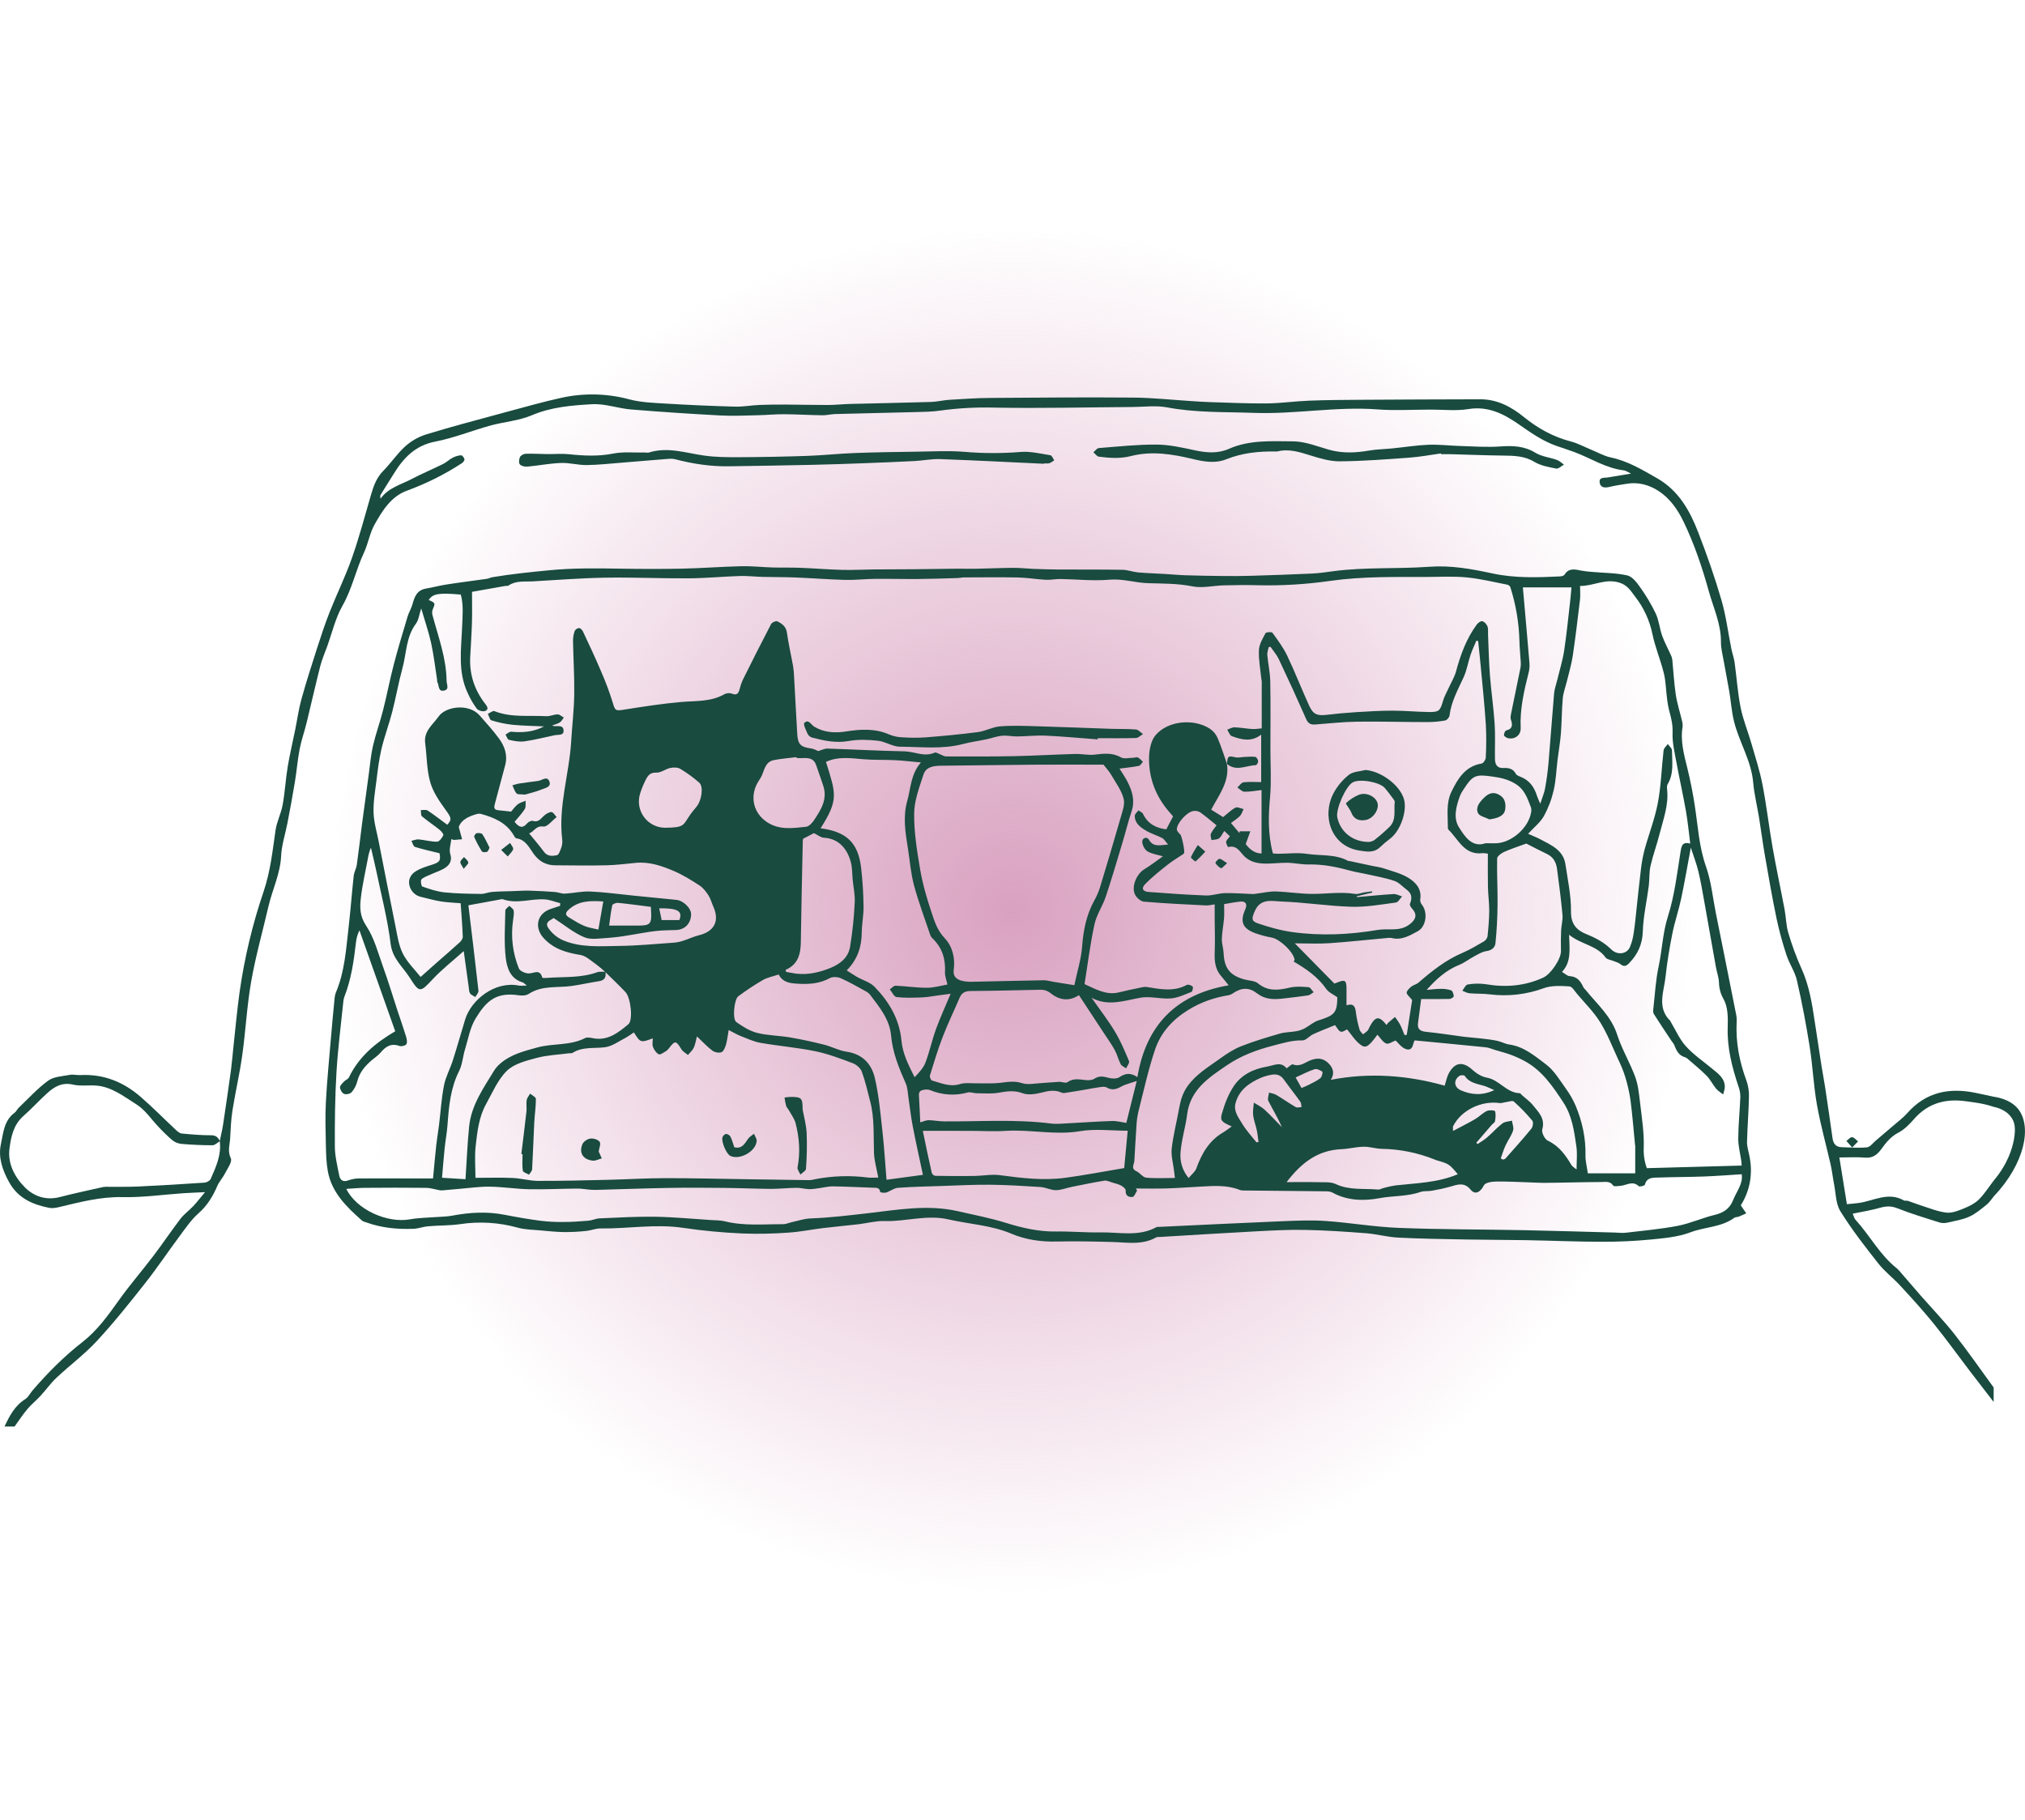 <svg width="1920" height="1726" viewBox="0 0 1920 1726" fill="none" xmlns="http://www.w3.org/2000/svg">
<circle cx="960" cy="863" r="863" fill="url(#paint0_radial_6_341)" style="mix-blend-mode:darken"/>
<path d="M208.36 1081.94C209.36 1076.81 210.7 1071.72 211.48 1066.55C214.093 1049.33 216.593 1032.09 218.98 1014.82C219.98 1007.2 220.58 999.52 221.41 991.82C223.26 974.93 224.77 957.99 227.1 941.16C231.708 908.51 239.375 876.365 250 845.15C256.41 826.15 258.43 806.77 261.25 787.28C262.44 779.09 266.51 771.35 268 763.16C270.17 751.16 270.82 738.95 272.79 726.94C274.79 715.11 277.55 703.44 279.94 691.68C281.88 682.13 283.18 672.41 285.78 663.04C290.28 646.83 295.41 630.79 300.57 614.78C304.33 603.11 308.17 591.44 312.67 580.05C319.43 562.97 327.61 546.41 333.67 529.11C340.57 509.48 345.94 489.3 351.74 469.28C354.17 460.89 356.92 453 363.36 446.49C370.64 439.13 376.46 430.25 384.1 423.34C389.776 418.2 396.486 414.333 403.78 412C429 404.28 454.53 397.56 480 390.67C497.43 386 514.84 381 532.48 377.14C553.713 372.49 575.754 373.018 596.74 378.68C607.83 381.6 619.74 381.99 631.26 382.68C653.133 384.013 675.027 384.973 696.94 385.56C704.62 385.77 712.34 384.29 720.05 383.96C728.47 383.61 736.91 383.57 745.34 383.61C758.5 383.67 771.65 384.05 784.81 384.01C791.86 384.01 798.91 383.19 805.97 383.01C831.52 382.35 857.08 381.92 882.63 381.14C888.52 380.96 894.36 379.45 900.26 379.08C913.26 378.28 926.2 377.4 939.17 377.3C984.41 376.97 1029.65 376.61 1074.88 376.99C1093.3 377.15 1111.7 379.18 1130.11 380.34C1135.78 380.7 1141.46 381.11 1147.11 381.28C1165.11 381.8 1183.11 382.71 1201.11 382.52C1214.5 382.38 1227.86 380.43 1241.25 379.91C1257.25 379.28 1273.25 379.18 1289.17 379.08C1327.31 378.84 1365.45 378.68 1403.59 378.6C1419.59 378.6 1432.86 385.65 1444.97 395.49C1458.17 406.2 1472.71 414.26 1489.36 418.59C1496.1 420.34 1502.36 423.82 1508.9 426.49C1514.99 428.98 1520.9 432.41 1527.23 433.74C1543.44 437.14 1557.1 445.42 1571.23 453.5C1591.8 465.29 1602.23 484.29 1610.23 504.92C1618.38 525.92 1625.82 547.19 1632.12 568.77C1636.54 583.92 1638.48 599.77 1641.62 615.32C1642.47 619.53 1643.99 623.63 1644.62 627.87C1646.62 642.23 1647.56 656.78 1650.39 670.97C1652.68 682.46 1657.28 693.48 1660.55 704.79C1664.3 717.79 1668.55 730.79 1671.1 744C1674.94 763.78 1677.22 783.86 1680.71 803.72C1684.15 823.32 1688.37 842.78 1692.05 862.33C1693.44 869.67 1693.43 877.33 1695.56 884.44C1698.94 895.97 1703.1 907.259 1708 918.23C1715.4 934.43 1718.11 951.61 1720.68 968.91C1722.74 982.823 1724.86 996.723 1727.05 1010.61C1728.13 1017.55 1729.52 1024.45 1730.56 1031.4C1732.95 1047.32 1735.27 1063.25 1737.5 1079.19C1738.22 1084.42 1740.7 1087.61 1746.19 1087.75C1754.19 1087.96 1762.19 1088.67 1770.12 1087.9C1773.07 1087.62 1775.72 1083.9 1778.43 1081.58C1784.08 1076.82 1789.7 1072.03 1795.29 1067.2C1799.72 1063.36 1804.52 1059.82 1808.37 1055.45C1826.17 1035.27 1848.45 1031.02 1873.62 1036.33L1890.32 1039.89C1904.67 1042.09 1910.91 1048.29 1913.48 1051.51C1926.86 1068.29 1919.75 1103.43 1890.32 1134.51V1119.45C1903.89 1103.36 1908 1088.56 1909.47 1080.62C1911.62 1069.03 1909.65 1063.95 1908.09 1061.17C1903.16 1052.4 1893.09 1050.04 1890.32 1049.5C1879.76 1045.95 1870.66 1045.17 1864.37 1044.25C1845.17 1041.45 1828.27 1045.7 1814.92 1060.95C1810.63 1065.85 1805.8 1070.88 1800.16 1073.83C1792.93 1077.6 1788.34 1083.17 1783.84 1089.46C1780.23 1094.46 1775.84 1098.32 1768.5 1097.67C1760.24 1096.93 1751.86 1097.5 1743.99 1097.5L1751.12 1141.78C1754.97 1141.39 1758.75 1141.15 1762.49 1140.62C1776.64 1138.62 1790.38 1129.78 1805.16 1138.23C1806.23 1138.84 1807.92 1138.23 1809.16 1138.68C1812.73 1139.83 1816.16 1141.34 1819.77 1142.46C1828.29 1145.12 1836.77 1148.77 1845.46 1149.78C1851.1 1150.44 1857.46 1147.68 1863.01 1145.42C1867.88 1143.42 1872.88 1140.76 1876.52 1137.09C1881.73 1131.83 1885.76 1125.39 1890.29 1119.45V1134.54C1888.11 1137.13 1886.29 1140.14 1883.68 1142.2C1878.48 1146.35 1873.25 1150.85 1867.29 1153.57C1861 1156.44 1853.88 1157.57 1847.04 1159.14C1844.48 1159.83 1841.79 1159.86 1839.22 1159.23C1825.68 1154.96 1812.06 1150.84 1798.87 1145.63C1792.87 1143.27 1787.87 1143.63 1782.06 1145.33C1773.87 1147.65 1765.39 1148.97 1756.62 1150.8C1757.73 1153.27 1758.1 1155.25 1759.26 1156.52C1772.89 1171.38 1782.26 1189.83 1798.43 1202.58C1800.28 1204.26 1801.98 1206.1 1803.5 1208.09C1809.5 1214.95 1815.36 1221.87 1821.34 1228.7C1831.99 1240.84 1843.25 1252.49 1853.21 1265.17C1866.1 1281.56 1877.97 1298.76 1890.29 1315.61V1329.32C1882.51 1319.23 1874.68 1309.17 1866.96 1299.03C1855.8 1284.39 1845.07 1269.41 1833.49 1255.12C1823.49 1242.75 1812.7 1230.98 1801.93 1219.26C1795.2 1211.92 1787.05 1205.78 1780.93 1198.01C1768.31 1182.01 1755.72 1165.82 1744.99 1148.55C1740.5 1141.33 1740.67 1131.18 1738.89 1122.32C1737.69 1116.32 1737.08 1110.24 1735.73 1104.32C1731.43 1085.32 1726.1 1066.59 1722.73 1047.47C1719.48 1029.23 1718.73 1010.56 1715.81 992.25C1712.48 971.25 1708.49 950.25 1703.74 929.56C1701.84 921.29 1696.56 913.86 1693.9 905.69C1690.12 894.323 1686.97 882.755 1684.46 871.04C1680.34 851.32 1676.9 831.45 1673.46 811.6C1671.35 799.6 1669.81 787.43 1667.86 775.36C1666.05 764.21 1663.25 753.15 1662.28 741.93C1660.47 721.06 1648.84 703.48 1644.03 683.72C1641.79 674.5 1641.17 664.91 1639.59 655.52C1637.94 645.75 1635.95 636.03 1634.24 626.26C1633.24 620.47 1631.64 614.62 1631.71 608.81C1631.92 591.73 1624.64 576.63 1620.24 560.73C1613.96 538.08 1606.49 515.89 1596.3 494.73C1590.74 483.17 1583.3 472.5 1572.47 465.49C1563.62 459.74 1553.27 456.85 1542.29 458.72C1536.91 459.64 1531.47 460.34 1526.19 461.65C1521.52 462.8 1517.19 462.44 1516.68 457.21C1516.17 452.31 1521.11 453.21 1524.31 452.74C1531.01 451.64 1537.7 450.52 1546.44 449.07C1543.03 447.48 1541.44 446.2 1539.71 446C1522.71 444 1508.59 434.64 1493.1 428.77C1487.41 426.62 1481.57 424.84 1475.83 422.82C1462.4 418.12 1451.06 410.01 1439.44 401.95C1425.6 392.36 1410.78 384.83 1392.3 387.88C1380.72 389.78 1368.59 388.36 1356.71 388.38C1339.84 388.38 1322.89 389.46 1306.11 388.19C1266.98 385.25 1228.22 392.88 1189.22 391.49C1161.67 390.49 1134.03 391.49 1106.64 386.28C1096.04 384.28 1084.76 385.83 1073.79 385.91C1030.16 386.19 986.52 387.29 942.92 386.49C925.631 386.019 908.332 386.975 891.2 389.35C884.01 390.41 876.66 390.51 869.37 390.7C843.57 391.39 817.77 391.89 791.97 392.58C787.89 392.69 783.83 393.81 779.76 393.76C767.53 393.58 755.3 392.83 743.06 392.76C735.11 392.7 727.15 393.54 719.19 393.7C707.19 393.95 695.1 394.58 683.11 393.94C654.89 392.447 626.69 390.557 598.51 388.27C586.08 387.27 573.66 382.58 561.45 383.27C542.08 384.37 522.62 385.88 504.02 393.84C491.86 399 478 399.91 465 403.49C447.48 408.33 430.43 415.27 412.67 418.72C393.78 422.4 382.67 434.05 373.42 449.09C369.29 455.8 365 462.42 360.9 469.15C360.37 470.01 360.48 471.27 360.79 472.86C368.19 462.4 380.18 459.57 390.49 454.11C400.14 449 410.25 444.86 420 440C423.22 438.41 425.89 435.74 429.07 434.07C431.551 432.744 434.27 431.925 437.07 431.66C438.14 431.59 439.98 433.79 440.36 435.24C440.63 436.24 439.36 438.24 438.22 439C421.875 449.701 404.353 458.485 386 465.18C370.63 470.76 362.63 484.18 355.2 497.25C350.57 505.43 349.14 515.37 345.11 523.97C337.42 540.4 333.84 558.33 324.71 574.38C317.99 586.21 314.86 600.08 310.16 613.05C307.92 619.24 305.25 625.32 303.63 631.67C299.11 649.46 295.11 667.38 290.74 685.2C288.74 693.57 285.74 701.75 284.13 710.2C282.13 720.63 281.27 731.29 279.55 741.78C277.43 754.68 275.02 767.53 272.55 780.38C270.55 790.81 267.04 801.14 266.55 811.63C265.74 828.63 258.22 843.53 254.5 859.57C249.01 883.22 242.37 906.66 238.17 930.57C234.11 953.71 232.94 977.35 229.68 1000.66C227.24 1018.11 223.21 1035.34 220.43 1052.75C219.05 1061.46 218.72 1070.35 218.23 1079.17C217.88 1085.49 215.54 1091.45 218.87 1098.36C220.4 1101.54 215.68 1107.99 213.29 1112.7C211.22 1116.77 207.89 1120.25 206.09 1124.42C201.81 1134.31 196.58 1143.1 188.23 1150.42C181.34 1156.5 175.99 1164.42 170.43 1171.9C159.43 1186.64 149.22 1201.98 137.85 1216.41C123.05 1235.17 108.14 1253.93 91.94 1271.41C80.23 1284.08 66.15 1294.53 53.51 1306.41C47.94 1311.65 43.51 1318.03 38.26 1323.69C34.26 1328 29.63 1331.69 25.86 1336.19C21.51 1341.38 17.8 1347.11 13.81 1352.61H4.27C9 1342.57 14 1332.87 24 1326.59C26.9 1324.75 28.57 1321.04 30.93 1318.3C45.32 1301.63 60.73 1286.09 78.2 1272.49C92.11 1261.66 102.39 1247.38 112.59 1233.03C122.96 1218.44 134.77 1204.88 145.59 1190.61C154.31 1179.13 162.32 1167.11 171.09 1155.67C174.52 1151.19 179.31 1147.78 183.21 1143.67C186.7 1139.95 189.8 1135.88 194.4 1130.38C186.1 1130.79 180.06 1131 174.04 1131.38C154.72 1132.7 135.38 1135.52 116.1 1135.09C95.25 1134.63 75.78 1139.84 56 1144.56C52.95 1145.28 49.53 1145.85 46.53 1145.25C30.73 1142.07 16.94 1136.09 8.53 1120.72C2.24 1109.25 -1.85 1097.34 0.88 1084.72C3.14 1074.27 3.77 1062.42 13.88 1055.05C15.47 1053.88 16.3 1051.71 17.78 1050.31C26.94 1041.59 35.52 1032.04 45.68 1024.66C51.01 1020.79 59.09 1020.5 66.03 1019.18C69.31 1018.55 72.87 1019.56 76.28 1019.38C98.2 1018.23 117.08 1025.87 133.28 1039.97C144.85 1049.97 155.61 1060.97 166.82 1071.43C168.39 1072.9 170.44 1074.61 172.4 1074.79C181.66 1075.67 190.97 1076.47 200.27 1076.44C204.91 1076.44 206.84 1078.6 208.49 1082.08C206.14 1083.44 203.79 1085.92 201.43 1085.92C191.63 1085.92 181.81 1085.46 172.04 1084.63C168.875 1084.32 165.867 1083.1 163.38 1081.12C158.446 1076.85 153.771 1072.29 149.38 1067.47C142.78 1060.47 137.61 1052.29 129.01 1046.92C117.01 1039.44 105.92 1030.44 91.13 1029.33C83.85 1028.78 76.25 1030.03 69.27 1028.42C58.85 1026.01 51.49 1030.35 44.6 1036.67C36.93 1043.67 29.87 1051.4 22.07 1058.29C12.78 1066.56 10.43 1077.88 9 1089C7.12 1103.48 14 1116.23 23.76 1126C32.26 1134.42 43.69 1138.37 56.51 1135.07C70.15 1131.57 83.93 1128.62 97.67 1125.53C99.478 1125.27 101.307 1125.2 103.13 1125.31C112.43 1125.23 121.74 1125.48 131.02 1125.04C151.967 1124.04 172.91 1122.81 193.85 1121.36C195.95 1121.22 198.99 1119.58 199.77 1117.83C204.8 1106.41 210.06 1095 208.36 1081.94Z" fill="#194B3F"/>
<path d="M1650.53 1142.89L1655.7 1150.48C1653.26 1151.56 1650.84 1152.72 1648.35 1153.68C1647.09 1154.17 1645.4 1153.89 1644.4 1154.68C1632.1 1163.75 1616.6 1163.23 1602.93 1168.42C1591.22 1172.86 1578.06 1174.04 1565.41 1175.28C1550.01 1176.77 1534.55 1177.48 1519.08 1177.42C1495.19 1177.42 1471.3 1176.34 1447.4 1175.91C1428.73 1175.57 1410.05 1175.65 1391.4 1175.29C1369.49 1174.88 1347.56 1174.58 1325.68 1173.48C1315.51 1172.97 1305.47 1170.12 1295.28 1169.34C1275.99 1167.84 1256.66 1166.55 1237.28 1166.17C1221.56 1165.87 1205.8 1166.75 1190.09 1167.58C1160.09 1169.16 1130.09 1171.07 1100.09 1172.86C1098.72 1172.94 1097.09 1172.72 1096.09 1173.34C1082.84 1180.76 1068.65 1178.02 1054.59 1177.63C1037 1177.14 1019.38 1176.79 1001.8 1177.21C986.92 1177.56 972.4 1175.47 958.97 1169.78C939.7 1161.63 919.09 1160.78 899.19 1156.19C878.66 1151.49 858.78 1158.43 838.52 1157.78C830.52 1157.52 822.35 1159.78 814.24 1160.78C802.94 1162.09 791.6 1163.09 780.31 1164.46C769.31 1165.79 758.38 1168.07 747.31 1168.77C732.76 1169.85 718.16 1170.11 703.58 1169.54C684.935 1168.73 666.344 1166.97 647.88 1164.26C621.55 1160.26 595.48 1165.15 569.28 1164.8C564.82 1164.74 560.37 1166.72 555.86 1167.16C548.886 1167.91 541.875 1168.27 534.86 1168.24C527.18 1168.11 519.5 1167.31 511.86 1166.6C504.86 1165.95 497.62 1165.93 490.93 1164.05C473.111 1159.08 454.439 1157.94 436.15 1160.73C426.21 1162.16 416.02 1161.84 405.97 1162.73C401.26 1163.12 396.64 1164.96 391.97 1165.14C376.84 1165.7 361.91 1164.32 347.53 1159.14C346.04 1158.6 344.29 1158.27 343.17 1157.28C328.56 1144.33 314.5 1130.82 310.82 1110.48C309.41 1102.68 309.16 1094.61 308.99 1086.65C308.69 1072.72 308.25 1058.74 308.99 1044.83C310.05 1024.69 312.06 1004.59 313.75 984.47C314.81 971.85 316 959.23 317.24 946.62C317.406 944.559 317.885 942.536 318.66 940.62C326.79 921.19 328.08 900.42 330.46 879.91C332.36 863.46 333.57 846.91 335.37 830.48C335.76 826.92 337.79 823.55 338.3 819.98C340.15 806.98 341.62 793.98 343.3 780.93C345.4 765.01 347.553 749.097 349.76 733.19C350.96 724.45 351.67 715.59 353.67 707.04C356.35 695.63 360.38 684.53 363.27 673.15C366.89 658.9 369.62 644.42 373.34 630.15C377.34 614.82 381.95 599.64 386.5 584.45C387.67 580.54 389.98 576.97 391.06 573.04C392.99 565.96 395.27 559.58 403.78 558.11C410.33 556.98 416.78 555.23 423.33 554.22C436.09 552.22 448.9 550.66 461.67 548.82C463.44 548.57 465.1 547.6 466.87 547.3C484.64 544.3 502.54 542.5 520.49 540.75C543.02 538.55 565.41 538.8 587.91 539.19C607.5 539.52 627.1 539.58 646.68 539.19C665.51 538.78 684.32 537.31 703.15 536.87C712.92 536.65 722.71 537.78 732.49 538.07C741.11 538.32 749.75 538.02 758.37 538.36C771.81 538.88 785.24 540 798.68 540.36C808.68 540.63 818.68 540.02 828.75 539.93C841.46 539.8 854.18 539.85 866.9 539.74C880.54 539.62 894.19 539.36 907.84 539.22C913.72 539.22 919.6 539.39 925.48 539.28C937.34 539.04 949.19 538.49 961.05 538.42C967.41 538.42 973.76 539.16 980.12 539.42C987.82 539.71 995.54 539.96 1003.25 540C1023.55 540.12 1043.86 539.94 1064.16 540.27C1069.1 540.35 1073.98 542.27 1078.94 542.74C1087.55 543.5 1096.2 543.74 1104.83 544.24C1111.12 544.61 1117.4 545.24 1123.69 545.45C1135.64 545.823 1147.6 546.06 1159.56 546.16C1168.61 546.24 1177.66 546.22 1186.7 545.95C1205.84 545.37 1224.97 544.72 1244.09 543.83C1250.66 543.52 1257.21 542.54 1263.74 541.66C1294.15 537.57 1324.85 539.6 1355.26 537.39C1376.06 535.89 1395.49 539.51 1415.26 543.76C1436.44 548.32 1457.82 547.55 1479.26 546.53C1480.69 546.46 1482.75 545.94 1483.37 544.92C1487.24 538.63 1492.69 539.66 1498.52 540.92C1502.29 541.622 1506.1 542.083 1509.93 542.3C1520.93 543.3 1532.23 543.18 1542.93 545.61C1547.64 546.68 1551.93 552.32 1555.09 556.82C1560.75 564.706 1565.72 573.071 1569.93 581.82C1572.93 588.31 1573.54 595.87 1575.93 602.68C1578.17 608.97 1581.45 614.87 1584.19 620.98C1584.89 622.391 1585.35 623.903 1585.58 625.46C1586.69 636.51 1587.23 647.64 1588.88 658.6C1590.11 666.85 1592.75 674.88 1594.67 683.02C1595.28 684.959 1595.51 686.994 1595.36 689.02C1593.04 702.84 1596.8 715.85 1600.01 729.02C1602.75 740.22 1605.01 751.58 1606.76 762.97C1609.87 782.6 1610.76 802.44 1617.54 821.63C1622.54 835.84 1623.95 851.29 1626.96 866.19C1629.38 878.19 1631.8 890.19 1634.21 902.19C1638.26 922.39 1642.29 942.597 1646.29 962.81C1646.65 964.836 1646.75 966.898 1646.61 968.95C1645.61 988.12 1649.17 1006.45 1655.8 1024.39C1657.56 1029.31 1658.4 1034.51 1658.28 1039.74C1658 1054.03 1656.8 1068.29 1656.44 1082.57C1656.33 1086.78 1657.63 1091.06 1658.55 1095.25C1662.34 1112.7 1659.24 1129 1650.53 1142.89ZM574 921.45C574.92 926.45 573.37 929.55 567.84 930.38C559.34 931.67 550.94 933.6 542.43 934.82C528.63 936.82 514.05 934.06 501.29 942.42C498.91 943.98 495.02 944.2 492.02 943.74C470.45 940.46 461.22 948.86 450.92 965.74C445.65 974.38 443.92 985.22 440.85 995.16C438.8 1001.88 438.43 1009.33 435.33 1015.47C427.19 1031.58 425.6 1048.8 424.33 1066.27C423.79 1073.91 422.33 1081.47 421.56 1089.09C420.61 1098.22 419.93 1107.38 419.11 1116.73L441.36 1118.11C442.54 1100.55 443.17 1084.19 444.84 1067.93C446.9 1047.82 458.45 1031.66 468.57 1015.02C470.139 1012.55 472.082 1010.33 474.33 1008.45C484.42 999.7 497.01 996.63 509.47 993.19C524.33 989.08 540.47 991.66 554.73 984.31C556.66 983.31 559.67 983.9 562.06 984.38C576.15 987.23 586.12 979.19 595.75 971.22C600.41 967.36 598.14 946.06 593.01 940.63C586.83 934.07 580.24 927.9 573.82 921.57C571.17 919.09 568.389 916.753 565.49 914.57C560.57 911.21 555.7 906.34 550.26 905.46C537.09 903.32 525.2 899.93 515.7 889.77C506.2 879.61 509.08 866.07 522.36 861.77L531.03 858.93L531.18 856.39C526.34 855.15 521.55 853.14 516.65 852.79C503.4 851.87 490.11 857.44 476.8 852.68C475.8 852.34 474.54 852.81 473.42 853.01C464.22 854.68 455.04 856.38 444.1 858.4C447.23 884.4 450.6 911.88 453.66 939.4C453.86 941.25 451.75 943.35 450.71 945.34C449 944.23 446.77 943.48 445.71 941.93C444.65 940.38 444.71 938.07 444.43 936.06C442.89 925.17 441.43 914.27 439.69 901.8C429.32 911.1 419.1 919.07 410.35 928.4C398.35 941.19 397.78 941.65 388.48 926.98C381.94 916.67 372.13 909.06 370.39 894.98C367.51 871.56 361.48 848.52 356.68 825.33C355.18 818.1 353.35 810.93 351.68 803.73C350.316 807.027 349.349 810.474 348.8 814C346.5 826.46 343.58 838.85 342.13 851.42C341.13 860.3 341.03 868.54 347.07 877.6C354.96 889.44 358.65 904.15 363.58 917.83C368.36 931.09 372.4 944.62 376.8 958.02C379.5 966.2 382.4 974.32 384.92 982.55C385.66 984.95 386.37 988.18 385.33 990.04C384.52 991.47 380.57 992.44 378.7 991.76C370.83 988.91 365.7 992.28 360.95 997.95C358.65 1000.68 355.52 1002.72 352.76 1005.06C346.23 1010.6 340.85 1016.79 338.71 1025.5C337.748 1029.25 335.919 1032.73 333.37 1035.65C332.01 1037.19 328.14 1038.01 326.23 1037.2C324.32 1036.39 322.39 1033.15 322.37 1030.96C322.37 1029.05 324.85 1026.96 326.49 1025.23C327.74 1023.89 330.02 1023.23 330.74 1021.73C340.14 1002.21 355.64 989 374.74 977.84C363.65 946.54 352.22 914.33 340.8 882.11C338.987 885.842 337.855 889.869 337.46 894C335.46 911.38 332.96 928.66 326.53 945.11C325.997 946.572 325.66 948.099 325.53 949.65C323.27 971.97 320.36 994.25 319.03 1016.65C317.64 1040.07 317.37 1063.59 317.49 1087.06C317.49 1096.06 319.83 1105.06 321.49 1113.94C322.42 1119.04 325.17 1121.26 330.81 1119.03C334.254 1117.84 337.886 1117.28 341.53 1117.38C356.83 1117.24 372.14 1117.38 387.44 1117.38H410.57C411.67 1105.9 412.57 1095.76 413.66 1085.64C414.35 1079.37 415.46 1073.14 416.24 1066.88C417.79 1054.29 418.55 1041.55 420.98 1029.13C422.56 1021.03 426.78 1013.48 429.32 1005.53C433.44 992.62 437.11 979.53 441.06 966.6C446.71 948.11 469.25 929.94 492 934.51C493.82 934.87 495.78 934.51 499.56 934.51C497.15 932.66 496.43 931.72 495.5 931.45C483.76 928.05 480.63 917.55 479.5 908.07C477.81 893.32 478.88 878.23 479.13 863.29C479.13 861.8 481.62 860.36 482.96 858.89C484.38 860.38 486.77 861.72 487.03 863.39C487.5 866.45 486.86 869.72 486.42 872.86C484.221 888.207 486.133 903.863 491.96 918.23C492.96 920.76 498.07 922.98 501.3 923C506.22 923 511.88 918.34 514.18 927C514.29 927.42 516.74 927.38 518.08 927.27C534.14 925.98 550.5 927.51 566.08 921.91C568.47 921 571.36 921.53 574 921.45ZM1163.44 724.45L1163.32 724.31C1165.95 741.06 1155.84 753.6 1148.38 767.7L1159.69 774.76C1163.89 771.43 1167.33 767.94 1171.47 765.76C1173.27 764.82 1176.47 766.61 1179.08 767.16C1177.98 769.36 1177.31 771.99 1175.67 773.68C1173.17 776.25 1170 778.16 1167.14 780.34C1170.32 784.13 1172.72 787 1175.14 789.87L1175.44 788.23H1185.51C1184.25 791.71 1182.99 795.23 1181.13 800.32C1184.13 804.44 1189.03 809.2 1196.13 809.27V749.12C1190.13 749.78 1184.96 750.84 1179.8 750.69C1177.57 750.63 1175.42 748.08 1173.23 746.69C1175.15 744.98 1176.91 742.06 1179.02 741.79C1184.54 741.1 1190.21 741.56 1195.79 741.56V696.56C1186.33 703.9 1176.98 701.3 1167.89 697.97C1165.97 697.26 1165 693.97 1163.59 691.87C1165.89 691.08 1168.22 689.58 1170.49 689.65C1176.11 689.82 1181.69 690.89 1187.31 691.26C1190.1 691.44 1192.93 690.89 1196.31 690.63C1196.31 676.28 1196.31 661.21 1196.31 646.15C1196.31 645.25 1195.99 644.36 1195.9 643.46C1195.02 634.46 1193.23 625.39 1193.64 616.46C1193.89 610.97 1197.2 605.46 1199.89 600.39C1200.47 599.31 1205.73 598.98 1206.49 600.02C1211.56 607.02 1216.78 614.02 1220.49 621.78C1227.91 637.36 1234.16 653.49 1241.32 669.2C1245.06 677.4 1249 678.83 1257.73 677.81C1267.22 676.69 1276.74 675.827 1286.29 675.22C1297.66 674.51 1309.05 673.84 1320.42 673.84C1331.79 673.84 1343.18 674.95 1354.56 675.12C1364.49 675.26 1365.45 673.99 1368.17 664.63C1369.42 660.32 1371.75 656.33 1373.61 652.2C1375.95 647.02 1379.06 642.05 1380.53 636.63C1384.81 620.8 1390.32 605.63 1400.12 592.28C1401.31 590.66 1403.94 588.66 1405.38 589.01C1407.38 589.48 1409.44 591.76 1410.28 593.77C1411.2 595.95 1410.76 598.71 1410.87 601.21C1411.44 614.21 1411.66 627.21 1412.66 640.12C1413.84 655.45 1416.1 670.69 1417.13 686.02C1417.87 697.09 1417.3 708.25 1417.43 719.37C1417.49 724.7 1419.31 728.57 1425.67 728.21C1430.47 727.94 1434.67 728.87 1437.2 733.72C1437.94 735.09 1440.09 735.91 1441.76 736.57C1450.12 739.85 1454.69 746.28 1457.26 754.57C1457.84 756.43 1458.75 758.19 1460.39 762.09C1462.39 755.92 1464.2 751.83 1464.96 747.54C1466.39 739.54 1467.53 731.45 1468.22 723.35C1470.11 701.41 1471.6 679.43 1473.51 657.48C1473.88 653.26 1475.45 649.14 1476.45 644.97C1478.71 635.56 1481.63 626.25 1483.08 616.71C1485.53 600.57 1487.08 584.28 1488.96 568.05C1489.41 564.12 1489.66 560.17 1489.96 556.95H1443.9C1446.07 581.56 1448.18 605.01 1450.14 628.46C1450.4 631.419 1450.18 634.401 1449.49 637.29C1445.11 654.7 1440.98 672.09 1441.82 690.29C1442.15 697.22 1435.95 701.62 1429.34 699.79C1428 699.33 1426 698 1426 697C1425.94 695.5 1427 692.88 1428.11 692.61C1434.63 690.98 1434.11 686.99 1432.49 682.08C1431.97 680.47 1432.37 678.45 1432.72 676.7C1435.72 662.04 1438.72 647.41 1441.72 632.75C1442 630.944 1442.05 629.109 1441.87 627.29C1441.5 620.73 1440.78 614.18 1440.64 607.62C1440.17 590.333 1437.27 573.197 1432.02 556.72C1431.75 556.145 1431.35 555.638 1430.86 555.235C1430.36 554.833 1429.79 554.544 1429.17 554.39C1416.43 551.92 1403.74 548.77 1390.87 547.51C1378.5 546.3 1365.94 547 1353.47 547.05C1322.7 547.15 1291.85 546.43 1261.29 550.78C1238.26 554.1 1214.99 555.478 1191.73 554.9C1181.27 554.62 1170.73 554.77 1160.32 555.03C1150.32 555.29 1139.93 557.89 1130.43 555.96C1116.33 553.11 1102.37 553.4 1088.27 552.96C1076.09 552.55 1064.43 548.53 1051.75 549.66C1036.4 551.02 1020.75 549.23 1005.26 549C1000.76 548.94 996.26 550 991.74 549.76C982.89 549.28 974.09 547.76 965.26 547.56C948.17 547.2 931.07 547.44 913.97 547.49C911.97 547.49 909.97 548.04 907.9 548.1C895.43 548.45 882.97 548.91 870.5 549.01C856.88 549.12 843.25 548.73 829.63 548.86C820.29 548.95 810.95 550.06 801.63 549.86C785.93 549.46 770.25 548.2 754.56 547.57C744.1 547.15 733.63 547.26 723.16 547C715.89 546.81 708.6 545.94 701.35 546.17C685.24 546.68 669.15 548.26 653.04 548.36C626.63 548.53 600.21 547.3 573.81 547.74C550.88 548.12 527.97 549.96 505.06 551.25C497.26 551.68 489.13 550.33 482.06 555.25C481.42 555.7 480.27 555.37 479.38 555.53C468.29 557.48 457.2 559.46 447.54 561.17C447.54 571.67 447.76 580.92 447.49 590.17C447.16 601.08 446.41 611.97 445.84 622.87C444.97 639.25 449.74 653.87 459.68 666.87C461.4 669.12 464.19 672.32 460.07 674.12C458.07 675.02 453.55 673.78 452.07 671.97C448.679 667.396 445.808 662.459 443.51 657.25C433.83 636.87 437.37 615.1 438.18 593.9C438.57 583.65 439.6 573.7 436.91 563.79C416.16 561.88 410.15 562.91 406.52 568.91C412.98 571.8 412.86 571.75 410.14 578.27C409.615 579.981 409.615 581.809 410.14 583.52C415.57 603.92 423.14 623.82 423.42 645.36C423.42 649.05 426.47 653.77 420.81 654.85C415.15 655.93 416.46 649.67 414.63 646.72C414.32 646.2 414.57 645.36 414.46 644.72C412.63 633.07 411.3 621.31 408.79 609.81C406.47 599.24 402.87 588.95 399.37 576.91C397.51 582.5 397.01 587.82 394.28 591.49C384.9 604.09 385.45 619.49 381.59 633.54C377.84 647.23 375.42 661.29 371.87 675.04C368.81 686.87 364.47 698.37 361.66 710.24C359.32 720.15 358.15 730.37 356.88 740.5C355.61 750.63 353.83 760.8 354.21 770.88C354.56 780.19 357.44 789.42 359.21 798.67C364.35 824.8 369.39 850.95 374.73 877.05C376.6 886.18 377.81 895.85 381.88 904.05C386.12 912.54 393.44 919.5 398.8 926.34C404.36 921.39 409.44 916.84 414.55 912.34C421.73 906.02 429.01 899.82 436.06 893.34C437.44 892.07 438.85 889.85 438.78 888.13C438.36 877.55 437.52 866.99 436.78 856.44C430.78 855.92 424.32 855.72 418.03 854.73C411.74 853.74 405.74 851.92 399.59 850.52C396.885 850 394.385 848.719 392.384 846.827C390.382 844.935 388.962 842.511 388.29 839.84C386.7 834.12 389.44 829.12 394.04 826.23C398.64 823.34 403.9 821.72 409.04 820.1C416.94 817.62 418.09 816.1 416.73 809.01C408.63 807.01 400.91 805.37 393.43 803.01C391.86 802.51 391.17 799.24 390.07 797.25C392.41 796.77 394.8 795.72 397.07 795.92C402.89 796.45 408.67 798.17 414.44 798.08C416.52 798.08 419.1 794.5 420.32 792C420.79 791 418.44 788.12 416.81 786.81C411.31 782.41 405.39 778.52 400.01 773.98C398.85 772.98 399.32 770.09 399.01 768.08C401.22 768.19 403.94 767.52 405.53 768.56C411.92 772.77 417.96 777.56 424.06 782.01C428.88 777.01 427.6 774.92 422.59 768.01C416.69 759.87 410.59 751.06 407.92 741.59C404.57 729.77 404.72 716.97 403.13 704.59C401.65 693.14 410.46 687.08 415.95 679.27C422.61 669.81 444.56 666.59 454.95 678.55C461.11 685.65 467.47 692.55 473.05 700.15C478.63 707.75 481.53 716.15 478.96 725.68C475.72 737.68 472.54 749.8 469.29 761.85C468.44 764.98 467.79 767.85 472.44 768.24C476.06 768.57 479.67 769.03 484.61 769.57C486.01 767.99 488.1 764.92 490.86 762.68C492.94 760.99 495.86 760.37 498.41 759.27C498.19 761.94 498.81 765.14 497.55 767.15C494.84 771.5 491.15 775.24 487.88 779.21C491.77 784.12 495.23 786.1 499.76 780.74C500.94 779.34 503.76 777.89 505.16 778.35C510.59 780.11 512.7 776.17 515.82 773.43C517.82 771.72 520.5 769.92 522.82 769.97C524.51 769.97 526.13 773.03 527.82 774.72C523.58 777.93 518.87 784.25 515.19 783.72C507.91 782.63 506.51 788.72 501.69 790.19C506.63 796.29 511.42 801.73 515.69 807.58C519.06 812.25 523.87 811.76 528.03 810.9C529.88 810.53 531.27 806.32 532.22 803.63C533.055 801.262 533.352 798.737 533.09 796.24C529.16 764.48 539.72 734.06 541.57 702.85C542.44 688.13 544.24 673.44 544.45 658.72C544.71 641.64 543.6 624.54 543.3 607.45C543.306 604.305 543.861 601.184 544.94 598.23C545.341 597.477 545.923 596.836 546.633 596.365C547.344 595.893 548.161 595.606 549.01 595.53C550.34 595.62 552.07 597.33 552.73 598.75C558.59 611.28 564.49 623.75 569.88 636.53C574.151 646.237 577.864 656.18 581 666.31C583.14 673.65 583.55 674.15 591.05 672.97C609.2 670.13 627.39 667.23 645.67 665.63C659.67 664.4 673.97 665.63 686.91 658.19C688.019 657.647 689.224 657.328 690.456 657.253C691.688 657.177 692.923 657.346 694.09 657.75C698.89 659.69 700.18 657.15 701.26 653.47C701.936 650.606 702.866 647.808 704.04 645.11C712.94 627.23 721.89 609.37 731.15 591.68C731.95 590.14 735.67 588.5 736.96 589.13C741.4 591.27 745.32 593.96 746.14 599.96C747.58 610.5 750.04 620.9 751.92 631.4C752.459 634.777 752.793 638.183 752.92 641.6C753.92 659.77 754.84 677.96 755.92 696.13C756.5 705.86 759.21 708.33 769.03 709.69C771.82 710.07 774.46 711.63 775.82 712.15C779.39 711.15 781.92 709.71 784.4 709.79C808.79 710.58 833.17 711.92 857.57 712.41C867.1 712.6 876.38 718.05 886.21 713.65C887.56 713.04 889.98 714.77 891.9 715.46C893.57 716.05 895.22 717.23 896.9 717.23C918.15 717.23 939.41 717.43 960.66 717C980.27 716.61 999.87 715.44 1019.48 714.89C1025.61 714.71 1031.85 716.25 1037.87 715.53C1046.51 714.53 1054.62 713.46 1062.82 718.15C1065.74 719.82 1070.38 718.54 1074.24 718.51C1075.81 718.51 1077.66 717.67 1078.89 718.25C1080.71 719.12 1082.1 720.92 1083.67 722.32C1082.39 723.67 1081.28 725.93 1079.79 726.21C1073.42 727.43 1066.93 728.07 1061.45 728.79C1063.6 732.27 1066.59 736.48 1068.92 741.04C1073.48 749.93 1076.34 759.04 1072.92 769.29C1069.74 778.76 1067.4 788.52 1064.52 798.1C1059.27 815.49 1054.2 832.94 1048.44 850.16C1045.44 859.16 1039.66 867.41 1037.69 876.55C1033.63 895.32 1031.3 914.46 1028.31 933.13C1039.15 938.01 1048.98 943.87 1060.88 940.96C1066.88 939.5 1072.88 938.18 1078.88 936.96C1081.74 936.38 1084.79 935.45 1087.56 935.89C1100.29 937.95 1112.9 940.59 1125.21 933.89C1126.52 933.18 1129.55 934.23 1130.83 935.45C1131.52 936.11 1130.67 940.12 1129.68 940.5C1123.28 942.99 1116.75 946.17 1110.07 946.69C1100.46 947.43 1090.35 944.32 1081.07 946.04C1065.47 948.93 1050.34 954.46 1034.96 946.04C1042.62 957.04 1050.51 967.2 1057.13 978.16C1062.46 986.99 1066.5 996.65 1070.49 1006.16C1071.17 1007.77 1068.73 1010.68 1067.74 1013C1065.96 1011.69 1063.47 1010.77 1062.56 1009C1060.32 1004.7 1059.24 999.8 1056.92 995.57C1053.78 989.87 1049.92 984.57 1046.35 979.1C1038.62 967.31 1030.86 955.55 1023 943.58C1013.17 950.11 1003.85 947.81 996.68 942.14C992.96 939.2 990.12 938.39 986.2 938.46C964.31 938.88 942.43 939.52 920.54 939.65C915.25 939.65 911.94 941.18 909.86 946.04C904.59 958.38 898.72 970.49 893.86 983.04C889.23 995.04 885.52 1007.42 881.71 1019.73C881.3 1021.07 882.62 1024.25 883.71 1024.55C892.33 1026.96 900.61 1030.89 910.23 1027.91C915.23 1026.37 920.96 1027.29 926.37 1027.19C933.44 1027.07 940.57 1027.56 947.57 1026.81C954.78 1026.04 961.5 1024.56 969.02 1027.02C974.57 1028.84 981.28 1027.25 987.45 1026.96C993.03 1026.7 998.58 1026.02 1004.16 1025.78C1006.83 1025.67 1010.4 1027.35 1012.05 1026.15C1017.84 1021.93 1023.76 1023.65 1029.85 1024.15C1032.43 1024.35 1035.61 1024.15 1037.62 1022.85C1042.26 1019.77 1046.45 1020.73 1051.29 1022.02C1054.46 1022.86 1058.96 1023.02 1061.43 1021.32C1067.03 1017.54 1072.09 1017 1078.43 1021.32C1086.69 971.51 1115.7 942.7 1164.95 934.26C1162.1 930.73 1159.95 927.92 1157.63 925.26C1151.63 918.26 1151.41 910.05 1151.75 901.41C1152.15 891.33 1151.75 881.21 1151.69 871.1C1151.69 866.65 1151.69 862.2 1151.69 857.51C1148.64 857.91 1145.93 858.68 1143.26 858.51C1123.67 857.51 1104.06 856.61 1084.52 854.93C1081.52 854.66 1077.58 851.17 1076.15 848.17C1072.49 840.54 1077.71 828.58 1085.04 824.17C1091.11 820.5 1096.73 816.07 1102.59 811.96C1097.21 810.34 1091.99 809.71 1087.93 807.21C1085.3 805.59 1083.1 801.26 1083.01 798.08C1082.92 794.53 1087.44 792.94 1089.26 796.08C1093.45 803.39 1099.33 801.42 1107.55 800.77C1104.96 797.86 1103.78 795.59 1101.92 794.62C1096.87 792 1091.25 790.41 1086.41 787.5C1081.2 784.37 1075.85 780.6 1075.96 773.5C1075.96 771.78 1078.17 770.09 1079.37 768.39C1080.86 769.47 1083.03 770.23 1083.73 771.69C1088.33 781.34 1096.35 785.21 1105.83 786.37L1112.25 774.07C1111.05 772.67 1109.72 771.15 1108.4 769.61C1095.73 754.92 1089.18 737.68 1089.45 718.49C1089.56 711.19 1091.24 702.23 1095.7 697.01C1107.47 683.23 1132.04 681.09 1147.21 691.01C1150.37 693.172 1152.88 696.17 1154.44 699.67C1157.87 707.68 1160.47 716.14 1163.42 724.45H1163.44ZM1651.35 1105.17C1651.23 1103.54 1651.21 1102.23 1651.03 1100.94C1650.03 1093.77 1648.03 1086.6 1648.12 1079.45C1648.19 1066.29 1649.59 1053.15 1650.12 1039.99C1650.1 1036.6 1649.48 1033.24 1648.3 1030.06C1642.24 1011.85 1637.48 993.55 1638.13 974C1638.43 965.07 1638.38 954.79 1634.28 947.49C1631.46 942.651 1629.93 937.169 1629.84 931.57C1629.63 926.67 1627.84 921.86 1626.94 916.97C1623.17 895.97 1619.54 874.97 1615.76 854.03C1614.08 844.67 1612.49 835.28 1610.25 826.03C1608.51 818.89 1605.83 811.98 1603.16 803.71C1599.92 820.94 1597.25 836.71 1593.93 852.38C1591.57 863.44 1587.82 874.21 1585.62 885.29C1582.92 898.85 1580.62 912.55 1579.17 926.29C1577.66 940.4 1570.73 955.37 1583.72 968C1583.87 968.14 1583.83 968.45 1583.95 968.64C1588.67 976.49 1592.38 985.26 1598.4 991.94C1605.58 999.94 1614.71 1006.14 1623.05 1013.05C1628.67 1017.71 1635.05 1021.88 1635.38 1030.17C1635.48 1032.66 1634.38 1035.17 1633.82 1037.72C1631.57 1035.93 1628.94 1034.46 1627.15 1032.29C1623.96 1028.43 1621.74 1023.69 1618.27 1020.15C1612.77 1014.53 1606.58 1009.59 1600.66 1004.39C1599.88 1003.58 1598.93 1002.94 1597.88 1002.53C1592.08 1001.04 1589.66 996.63 1587.75 991.53C1587.08 989.72 1585.63 988.2 1584.54 986.53C1579.01 978.17 1573.37 969.87 1568.05 961.38C1567.2 960.03 1567.45 957.78 1567.65 956C1569.16 942.72 1569.85 929.26 1572.65 916.25C1576 900.6 1576.46 884.64 1581.42 869C1587.7 849.23 1590.16 828.18 1593.42 807.55C1594.35 801.66 1595.21 798.04 1602.6 799.84C1601.18 788.9 1600.24 778.74 1598.47 768.72C1595.76 753.35 1592.3 738.11 1589.47 722.72C1587.78 713.45 1585.47 704 1585.84 694.72C1586.11 687.66 1584.78 681.46 1582.92 674.97C1581.79 670.574 1580.99 666.102 1580.51 661.59C1579.51 653.77 1579.43 645.72 1577.51 638.12C1574.42 625.61 1569.26 613.56 1566.69 600.97C1564.01 588.069 1558.38 575.961 1550.25 565.59C1546.25 560.36 1543.25 554.78 1535.13 552.35C1521.73 548.35 1510.85 555.73 1498.13 555.59C1498.13 560.51 1498.54 564.65 1498.06 568.68C1495.94 586.49 1493.82 604.31 1491.17 622.05C1489.97 630.05 1487.57 637.94 1485.66 645.86C1484.35 651.3 1482.25 656.64 1481.74 662.14C1480.74 673.22 1480.82 684.4 1479.96 695.5C1479.31 703.82 1477.82 712.08 1476.8 720.38C1475.6 730.03 1475.31 739.89 1473.12 749.3C1471.17 757.902 1468.02 766.187 1463.76 773.91C1460.42 779.85 1454.57 784.38 1448.87 790.58C1453.81 792.79 1457.16 794.04 1460.28 795.72C1470.65 801.29 1482.28 805.91 1484.28 819.62C1486.48 834.44 1489.7 849.36 1489.53 864.2C1489.39 876.5 1495.06 882.2 1504.73 886.01C1513.27 889.42 1521.04 893.65 1527.73 900.24C1533.46 905.92 1542.4 904.73 1545.36 898.16C1547.17 893.787 1548.4 889.194 1549.01 884.5C1550.21 876.89 1550.88 869.19 1551.72 861.5C1553.09 849.12 1554.28 836.71 1555.83 824.34C1556.53 818.081 1557.67 811.879 1559.24 805.78C1563.33 790.89 1569.06 776.33 1571.9 761.22C1574.98 744.88 1575.4 728.05 1577.33 711.47C1577.58 709.34 1579.92 707.47 1581.33 705.47C1582.7 707.47 1585.25 709.47 1585.27 711.47C1585.36 722.31 1587.27 733.47 1581.15 743.59C1580.41 744.81 1580.47 746.73 1580.64 748.27C1582.35 763.22 1576.98 776.98 1573.44 791.02C1570.89 801.13 1567.22 810.97 1564.92 821.12C1563.53 827.25 1564.08 833.79 1563.27 840.12C1561.42 854.49 1558.07 868.79 1557.62 883.19C1557.24 895.6 1552.72 904.99 1544.5 913.44C1541.8 916.22 1539.5 916.79 1536.3 914.12C1534.47 912.62 1531.86 912.12 1529.6 911.12C1527.12 910.12 1523.6 909.73 1522.3 907.86C1514 896.28 1499.45 895.76 1487.72 886.32C1488.09 899.79 1490.14 911.83 1481 921.56C1483.94 923.25 1486 925.43 1488.23 925.56C1495.33 925.93 1498.66 930.28 1501.23 936.02C1501.84 936.977 1502.57 937.854 1503.4 938.63C1514.28 952.13 1527.68 963.53 1533.34 981.11C1537.74 994.77 1545.34 1007.38 1550.34 1020.88C1553.12 1028.39 1554 1036.72 1554.93 1044.78C1556.62 1059.37 1559.04 1074.07 1558.49 1088.63C1558.24 1095.09 1559.24 1101.55 1561.44 1107.63L1651.35 1105.17ZM328.35 1127.27C337.88 1146.89 367.04 1160.09 388.82 1156.13C396.56 1154.72 404.55 1154.7 412.42 1154.06C417.84 1153.62 423.35 1153.69 428.66 1152.68C445.16 1149.54 461.59 1148.57 478.21 1151.8C489.56 1154.01 500.97 1156 512.43 1157.52C519.639 1158.39 526.899 1158.78 534.16 1158.67C542.07 1158.67 549.99 1158.13 557.88 1157.46C561.48 1157.15 564.98 1155.38 568.56 1155.23C586.12 1154.49 603.7 1153.43 621.25 1153.7C638.8 1153.97 656.25 1155.7 673.75 1156.8C678.31 1157.1 682.99 1156.97 687.37 1158.06C705.64 1162.61 724.18 1160.65 742.63 1160.76C745.28 1160.76 747.92 1159.44 750.63 1158.86C756.63 1157.57 762.53 1155.5 768.54 1155.29C786.77 1154.64 804.75 1152.43 822.85 1150.36C850.85 1147.15 879.37 1141.92 907.8 1148.36C923.05 1151.83 938.5 1154.79 953.41 1159.41C969.23 1164.33 984.97 1167.98 1001.67 1167.7C1015.58 1167.48 1029.53 1168.81 1043.44 1168.54C1061.22 1168.19 1079.55 1172.9 1096.52 1163.54C1097.4 1163.28 1098.32 1163.2 1099.23 1163.3C1138.6 1161.47 1177.96 1159.5 1217.34 1157.88C1230.74 1157.33 1244.25 1156.81 1257.6 1157.77C1280.51 1159.4 1303.28 1163.37 1326.2 1164.26C1365.83 1165.82 1405.53 1165.66 1445.2 1166.44C1473.87 1167.01 1502.53 1167.93 1531.2 1168.69C1534.62 1168.78 1538.08 1169.26 1541.44 1168.86C1557.94 1166.86 1574.56 1165.45 1590.85 1162.3C1602.77 1159.99 1614.1 1154.73 1625.96 1151.9C1634.27 1149.9 1640.06 1145.9 1643.12 1138.17C1646.46 1129.71 1652.94 1122.17 1651.37 1113.41C1639.11 1114.16 1627.37 1115.1 1615.68 1115.54C1601.33 1116.07 1586.95 1116.02 1572.6 1116.54C1567.48 1116.74 1561.53 1116 1559.6 1123.3C1559.33 1124.3 1554.6 1125.53 1553.78 1124.73C1547.95 1119.18 1542.28 1123.91 1536.57 1124.37C1534.19 1124.57 1530.36 1125.29 1529.57 1124.16C1526.57 1119.7 1522.49 1120.75 1518.57 1120.77C1508.97 1120.77 1499.37 1121.02 1489.78 1121.17C1481.14 1121.31 1472.5 1121.53 1463.86 1121.57C1459.6 1121.57 1455.34 1121.27 1451.08 1121.14C1440.08 1120.8 1429.13 1120.14 1418.17 1120.32C1414.27 1120.39 1408.17 1121.4 1406.96 1123.9C1403.74 1130.35 1398.69 1133.3 1394.42 1128.07C1388.29 1120.55 1381.84 1123.19 1374.77 1125.24C1369.12 1126.8 1363.4 1128.06 1357.62 1129.03C1354.05 1129.68 1350.12 1129.03 1346.79 1130.21C1334.25 1134.62 1320.86 1133.66 1307.98 1136.09C1293.73 1138.77 1277.5 1138.71 1263.29 1130.74C1260.91 1129.41 1257.54 1129.59 1254.62 1129.56C1229.41 1129.25 1204.2 1129.05 1178.99 1128.8C1177.85 1128.85 1176.71 1128.69 1175.63 1128.33C1163.55 1123.42 1150.97 1124.46 1138.43 1125.1C1127.63 1125.66 1116.83 1126.52 1106.01 1126.85C1096.34 1127.15 1086.66 1126.91 1077.01 1126.91L1078.12 1128.91C1076.73 1131.01 1075.52 1134.7 1073.91 1134.91C1070.33 1135.32 1066.91 1133.97 1067.31 1128.71C1067.41 1127.24 1064.77 1125.11 1062.94 1124.12C1060.39 1122.75 1057.44 1122.12 1054.63 1121.28C1052.15 1120.55 1049.48 1119.11 1047.13 1119.49C1036.82 1121.14 1026.59 1123.28 1016.35 1125.34C1011.27 1126.34 1006.23 1128.47 1001.16 1128.49C996.25 1128.49 991.37 1125.81 986.4 1125.49C970.48 1124.49 954.53 1123.49 938.58 1123.34C923.35 1123.19 908.1 1124.04 892.86 1124.53C879.02 1124.98 865.15 1125.24 851.35 1126.27C847.54 1126.55 844 1129.56 840.16 1130.76C838.44 1131.29 834.66 1130.69 834.59 1130.18C833.92 1125.88 830.93 1126.26 827.95 1126.18C815.2 1125.75 802.45 1125.08 789.69 1124.88C785.69 1124.81 781.57 1125.95 777.51 1126.47C774.13 1126.9 770.73 1127.6 767.36 1127.53C763.3 1127.44 759.26 1126.23 755.22 1126.27C747.22 1126.35 739.28 1127.27 731.32 1127.27C716.5 1127.19 701.68 1126.5 686.86 1126.35C669.55 1126.17 652.24 1126.07 634.94 1126.35C612.82 1126.73 590.71 1127.53 568.6 1128.14C565.91 1128.21 563.21 1128.35 560.53 1128.14C556.17 1127.86 551.82 1126.96 547.46 1126.99C532.25 1127.09 517.03 1127.92 501.83 1127.62C489.36 1127.38 476.92 1125.35 464.46 1125.18C454.73 1125.04 444.98 1126.5 435.25 1127.29C429.8 1127.74 424.35 1128.29 418.9 1128.73C417.767 1128.72 416.638 1128.58 415.54 1128.3C411.81 1127.63 408.1 1126.39 404.36 1126.3C384.71 1126.1 365.05 1126.14 345.36 1126.3C340 1126.38 334.56 1126.92 328.37 1127.27H328.35ZM601 978.9C598.49 980.749 595.879 982.458 593.18 984.02C586.79 987.26 580.51 992.02 573.75 992.94C563.29 994.37 552.33 992.22 542.67 998.43C542 998.86 540.87 998.53 539.96 998.65C529.58 1000.03 518.96 1000.41 508.91 1003.09C498.86 1005.77 487.59 1008.55 480.68 1015.25C472.01 1023.65 466.96 1035.92 460.89 1046.82C454.13 1058.97 452.58 1072.74 451.04 1086.19C449.84 1096.64 450.8 1107.33 450.8 1116.8C463.65 1116.8 474.95 1116.43 486.2 1116.93C494.13 1117.28 501.99 1119.65 509.89 1119.68C532.1 1119.77 554.31 1119.22 576.51 1118.68C594.75 1118.26 612.99 1117.11 631.23 1117.1C657.65 1117.1 684.07 1117.77 710.49 1118.17C729.49 1118.45 748.59 1118.78 767.64 1119C769.453 1118.87 771.249 1118.57 773 1118.08C789.347 1114.92 806.094 1114.38 822.61 1116.49C825.85 1116.88 829.17 1116.55 832.76 1116.55C831.25 1108.28 828.94 1100.74 828.67 1093.12C828.09 1076.74 829.27 1060.26 825.03 1044.17C822.56 1034.79 820.48 1025.26 817.14 1016.17C815.91 1012.82 812.02 1009.41 808.55 1008.11C796.9 1003.73 785.11 999.23 772.96 996.74C755.87 993.24 738.36 991.83 721.15 988.82C714.63 987.68 708.4 984.73 702.15 982.29C698.57 980.89 695.23 978.85 690.89 976.64C689.89 982.33 689.48 986.64 688.28 990.7C687.5 993.31 686.06 996.91 684.02 997.7C681.61 998.6 677.56 997.81 675.41 996.18C670.32 992.32 665.93 987.54 660.79 982.68C659.87 986.18 659.36 990.03 657.79 993.41C656.61 996.02 654.14 998.04 652.25 1000.32C650.15 998.52 647.43 997.11 646.06 994.87C640.96 986.57 640.17 986.39 634.31 993.87C633.532 994.998 632.544 995.966 631.4 996.72C629.17 997.98 626.04 1000.36 624.59 999.64C622.17 998.42 620.18 995.39 619.12 992.64C618.23 990.39 618.94 987.52 618.94 984.57C607.29 988.79 607.29 988.79 601 978.9ZM1206.9 809.21C1208.73 809.33 1210.29 809.53 1211.85 809.53C1220.97 809.53 1230.26 808.24 1239.15 809.62C1252.25 811.62 1266.15 809.62 1278.39 816.37C1278.75 816.56 1279.31 816.37 1279.75 816.45L1300.39 820.87C1304.39 821.72 1308.46 822.18 1312.28 823.47C1320.18 826.15 1328.62 828.16 1335.55 832.47C1342.48 836.78 1348.25 843.15 1346.55 852.94C1346.46 854.717 1347.04 856.463 1348.18 857.83C1353.93 864.97 1352.33 878.59 1344.24 882.97C1336.66 887.07 1328.88 891.84 1319.38 889.37C1317.81 889.132 1316.2 889.159 1314.64 889.45C1296.51 891.1 1278.41 893.1 1260.25 894.33C1250.15 895.02 1239.96 894.46 1227.66 894.46L1265.21 932.61C1266.21 932.23 1266.87 932.02 1267.48 931.76C1275.22 928.48 1276.7 929.41 1276.69 937.52V953.2C1283.02 951.14 1284.99 954.04 1285.56 959.78C1286.28 965.394 1287.47 970.939 1289.1 976.36C1289.54 977.99 1291.21 979.29 1292.32 980.75C1293.86 979.697 1295.32 978.527 1296.68 977.25C1297.57 976.25 1297.94 974.85 1298.59 973.64C1304.08 963.38 1307.59 962.98 1314.68 971.9C1315.12 971.138 1315.63 970.424 1316.22 969.77C1318.31 967.88 1320.48 966.09 1322.62 964.25C1324.33 966.432 1325.89 968.724 1327.29 971.11C1329 974.43 1330.29 977.99 1331.7 981.45L1333.81 981.22C1335.62 969.52 1337.44 957.82 1338.93 948.22C1336.33 944.92 1333.6 942.96 1333.75 941.22C1333.92 939.17 1336.29 937 1338.18 935.46C1340.07 933.92 1342.86 933.46 1344.69 931.91C1357.6 920.76 1370.82 910.18 1386.78 903.43C1393.78 900.43 1400.39 896.43 1406.99 892.61C1407.85 892.094 1408.59 891.409 1409.17 890.598C1409.76 889.787 1410.17 888.866 1410.39 887.89C1411.24 879.8 1411.96 871.65 1412.01 863.53C1412.01 856.04 1410.95 848.53 1410.79 841.06C1410.56 830.62 1410.73 820.18 1410.73 809.44C1408.73 809.24 1407.18 808.78 1405.73 808.96C1388.25 811.11 1382.84 795.78 1373.23 786.55C1372.86 785.952 1372.71 785.246 1372.8 784.55C1372.8 773.19 1371 761.4 1376.13 750.85C1382.13 738.49 1389.13 726.55 1404.8 723.96C1406.43 723.69 1408.64 720.34 1408.72 718.35C1409.29 707.979 1409.32 697.585 1408.81 687.21C1407.56 668.21 1405.59 649.28 1403.81 630.33C1403.13 622.83 1402.28 615.33 1401.51 607.87L1399.85 607.46C1397.97 611.94 1395.85 616.33 1394.28 620.93C1391.92 628 1390.77 635.58 1387.68 642.29C1382.28 654.04 1375.96 665.29 1374.35 678.5C1374.13 680.25 1371.92 682.84 1370.28 683.13C1364.75 684.148 1359.14 684.663 1353.52 684.67C1331.17 684.67 1308.82 683.98 1286.52 684.28C1273.35 684.46 1260.19 685.99 1247.02 686.95C1243.02 687.24 1240.4 686.24 1238.53 682C1230.11 662.86 1221.42 643.843 1212.46 624.95C1210.46 620.77 1207.28 617.18 1204.64 613.32L1202.89 613.59C1202.42 616.07 1201.37 618.59 1201.59 621.01C1202.33 629.34 1204.23 637.62 1204.39 645.95C1204.81 667.42 1204.54 688.95 1204.53 710.39C1204.53 725.47 1205.53 740.65 1204.22 755.61C1202.59 773.5 1202.07 791 1206.9 809.21ZM1046.3 725.05C1025.21 725.05 1003.82 724.92 982.42 725.05C952.29 725.27 922.15 725.77 892.01 726.05C885.01 726.11 877.92 727.18 875.6 734.4C871.73 746.4 866.9 758.9 866.76 771.23C866.56 788.97 869.45 806.88 872.45 824.47C874.77 838.05 878.67 851.47 883.04 864.56C885.96 873.33 888.59 882.09 895.71 889.56C902.98 897.22 905.83 908.31 904.28 919.56C903.45 925.56 906.64 928.56 911.74 929.91C914.85 930.673 918.049 931.01 921.25 930.91C944.02 930.48 966.78 929.83 989.55 929.45C992.66 929.45 995.79 930.45 998.92 930.96C1005.52 932.04 1012.12 933.09 1018.64 934.14C1021.39 921.03 1025.11 909.46 1025.99 897.67C1027.14 882.22 1029.99 867.67 1037.48 854C1039.7 850.089 1041.5 845.961 1042.87 841.68C1049.53 819.77 1056.1 797.82 1062.38 775.79C1064.1 769.74 1066.83 762.79 1065.38 757.29C1063.25 749.29 1057.88 742.05 1053.58 734.68C1051.59 731.3 1048.86 728.39 1046.3 725.05V725.05ZM1550.44 1112.5C1550.44 1102.5 1550.44 1094.63 1550.44 1086.71C1550.44 1086.26 1550.28 1085.82 1550.24 1085.37C1548.83 1071.19 1547.76 1056.98 1545.91 1042.86C1544.78 1035.29 1543.06 1027.82 1540.78 1020.51C1539.04 1015.11 1536.9 1009.84 1534.39 1004.75C1528.89 992.84 1524.13 980.45 1517.27 969.36C1511.27 959.61 1502.84 951.36 1495.37 942.49C1493.1 939.8 1490.59 935.42 1487.99 935.27C1479.99 934.81 1471.16 934.27 1463.85 936.94C1447.38 943.01 1429.69 945.02 1412.28 942.8C1405.97 942.05 1399.54 942.36 1393.21 941.8C1390.91 941.59 1388.73 940.22 1386.49 939.37C1388.18 937.31 1389.64 933.78 1391.6 933.48C1397.22 932.495 1402.95 932.4 1408.6 933.2C1427.52 936.41 1445.68 935.01 1463.29 926.93C1470.36 923.69 1480.23 909.21 1480.03 901.66C1479.86 895.21 1479.9 888.74 1480.18 882.3C1480.4 877.3 1481.91 872.3 1481.47 867.47C1480.12 852.86 1478.22 838.3 1476.28 823.75C1475.47 817.67 1472.8 812.62 1466.79 809.75C1459.5 806.29 1452.37 802.49 1447.14 799.84C1439.09 802.84 1432.45 804.9 1426.14 807.77C1423.44 809 1419.57 811.83 1419.52 814.01C1419.18 828.58 1420.06 843.17 1419.91 857.74C1419.78 869.98 1419.17 882.24 1417.91 894.41C1417.52 898.34 1414.35 901.17 1409.32 901.84C1405.27 902.38 1401.41 904.84 1397.66 906.84C1392.9 909.35 1388.58 912.84 1383.66 914.84C1371.54 919.69 1362.25 927.84 1352.66 938.63C1358.25 938.15 1362.08 937.55 1365.91 937.63C1369.3 937.5 1372.69 937.974 1375.91 939.03C1377.32 939.57 1378.23 942.62 1378.38 944.61C1378.44 945.4 1375.87 947.13 1374.46 947.17C1365.87 947.41 1357.26 947.29 1347.46 947.29C1346.46 954.6 1345.59 962.21 1344.52 969.79C1343.6 976.26 1346.92 977.87 1352.74 978.44C1364.51 979.58 1376.2 981.54 1387.94 983.04C1393.1 983.7 1398.3 983.97 1403.47 984.57C1408.64 985.17 1414.06 985.74 1419.26 986.81C1423.26 987.63 1426.96 989.81 1430.94 990.38C1444.94 992.33 1455.39 1001.38 1465.87 1009.26C1473.62 1015.07 1478.95 1024.26 1484.8 1032.4C1488.54 1037.52 1491.67 1043.05 1494.13 1048.89C1500.25 1063.72 1503.63 1079.15 1503.26 1095.37C1503.13 1100.89 1504.66 1106.44 1505.51 1112.55L1550.44 1112.5ZM873.19 722.94C863.96 722.11 856.27 721.17 848.55 720.79C838.55 720.29 828.41 720.74 818.41 719.88C806.41 718.88 794.58 717.08 783.14 722.41C792.57 752.62 795.37 758.22 778.04 785.36C802.49 788.61 813.48 798.82 816.41 822.36C817.857 834.783 818.644 847.274 818.77 859.78C818.91 867.88 817.13 876 817.07 884.11C816.96 897.68 813.18 909.61 802.81 920.11C806.28 922.32 809.37 924.48 812.63 926.33C818.17 929.47 824.97 931.33 829.21 935.66C842.97 949.77 852.84 966.43 854.68 986.5C855.83 999.08 861.36 1009.74 867.16 1021.41C871.31 1017.07 875.47 1012.73 877.44 1007.57C881.38 997.21 883.7 986.25 887.44 975.82C891.44 964.82 896.44 954.1 901.36 942.24C896.72 942.86 892.76 943.41 888.79 943.93C883.85 944.58 878.92 945.56 873.97 945.74C865.97 946.02 857.97 946.34 850.05 945.39C847.66 945.1 845.78 940.65 843.67 938.1C845.49 936.89 847.36 934.56 849.13 934.63C859.07 935.03 868.99 936.63 878.91 936.58C885.57 936.58 892.22 934.58 898.32 933.52C897.32 928.96 895.83 925.46 896.01 922.05C896.66 909.54 893.44 898.66 884.24 889.84C883.375 889.097 882.691 888.167 882.24 887.12C876.9 871.25 870.96 855.54 866.6 839.41C863.55 828.09 862.71 816.19 860.86 804.55C858.48 789.55 855.93 774.55 860.18 759.55C863.61 747.56 863.36 734.25 873.19 722.94ZM1226.57 911.72C1226.83 911.19 1227.57 910.43 1227.45 909.81C1226.17 902.38 1213.56 890.55 1205.9 889.02C1200.55 888.051 1195.29 886.657 1190.17 884.85C1177.97 880.3 1175.51 873.96 1180.75 862.08C1182.86 857.3 1181.09 854.33 1176 854.86C1170.23 855.45 1164.52 856.64 1160.63 857.28C1160.63 862.18 1160.91 866.47 1160.57 870.7C1160.04 877.22 1158.67 883.7 1158.48 890.22C1158.35 894.69 1159.98 899.22 1160.16 903.69C1160.73 918.1 1166.34 925.21 1180.47 928.83C1184.65 929.9 1189.76 929.91 1192.78 932.41C1202.32 940.33 1212.26 938.9 1223.04 936.41C1228.68 935.11 1234.85 935.56 1240.72 936.04C1242.44 936.18 1243.93 939.12 1245.53 940.79C1243.77 941.84 1242.11 943.54 1240.23 943.79C1232.13 945.04 1223.98 945.9 1215.84 946.86C1207.31 947.86 1199.29 947.64 1191.84 941.86C1184.21 935.97 1177.23 936.42 1169.32 941.62C1168.04 942.57 1166.57 943.25 1165.02 943.62C1151.34 945.88 1138.94 950 1126.65 957.62C1111.31 967.1 1100.53 979.23 1095.08 995.42C1088.65 1014.52 1084.38 1034.35 1079.39 1053.92C1078.37 1058.34 1077.75 1062.85 1077.53 1067.38C1076.73 1078.49 1076.24 1089.61 1075.53 1100.72C1075.29 1104.21 1071.98 1107.97 1077.53 1110.56C1080.85 1112.1 1083.53 1116.31 1086.7 1116.63C1095.45 1117.5 1104.34 1116.93 1113.98 1116.93C1113.59 1113.69 1113.35 1111.75 1113.13 1109.82C1112.31 1102.82 1110.19 1095.72 1110.97 1088.93C1112.44 1076.18 1115.69 1063.65 1117.97 1050.99C1119.36 1043.34 1121.35 1036.31 1126.12 1029.68C1134.38 1018.23 1146.2 1011.42 1157.12 1003.49C1163.32 999 1169.95 994.71 1177.02 991.93C1188.96 987.24 1201.33 983.58 1213.67 979.99C1218.44 978.6 1223.67 978.73 1228.59 977.85C1231.39 977.403 1234.11 976.537 1236.66 975.28C1241.24 972.88 1245.26 969.01 1250.07 967.52C1265.46 962.76 1267.81 960.25 1267.99 945.58C1264.2 942.85 1259.81 941.06 1257.56 937.8C1249.61 926.34 1238.57 918.74 1226.57 911.72V911.72ZM1494.81 1108.85C1494.81 1100.95 1495.64 1093.85 1494.64 1087.02C1492.56 1072.68 1490.64 1058.1 1482.43 1045.55C1472.43 1030.27 1462.23 1015.05 1445.51 1006.04C1441.38 1003.8 1437.09 1001.85 1432.69 1000.21C1427.8 998.4 1422.69 997.1 1417.69 995.61C1414.69 994.69 1411.69 993.33 1408.55 993.01C1386.47 990.75 1364.37 988.7 1341.28 986.49C1339.47 988.83 1340.16 996.98 1333.08 994.75C1328.84 993.42 1325.66 988.75 1323.23 986.59C1320.16 987.68 1316.42 990.39 1314.29 989.45C1310.96 987.97 1308.72 984.03 1305.99 981.09C1297.72 992.34 1294.99 994.43 1289.86 990.54C1284.73 986.65 1281.18 980.74 1277.18 976C1276 976.5 1273.18 978.82 1271.25 978.21C1269.01 977.49 1267.6 974.21 1265.8 972.01C1259.1 974.76 1251.98 977.46 1245.07 980.63C1241.49 982.27 1238.23 986.57 1234.91 986.49C1225.09 986.23 1216.21 989.13 1206.91 991.49C1191.49 995.49 1176.83 1000.88 1163.63 1009.85C1146.23 1021.67 1128.5 1033.06 1125.55 1056.85C1124.05 1068.95 1120.13 1080.85 1119.3 1092.9C1118.58 1101.63 1121.35 1110.29 1127 1116.98C1129.94 1113.42 1133.17 1111.04 1134.3 1107.89C1139.3 1093.95 1146.3 1081.68 1159.49 1073.89C1162.37 1072.19 1165.01 1070.06 1167.87 1068.06C1158.68 1064.01 1156.63 1062.69 1158.47 1056.17C1161.06 1047 1164.59 1037.64 1169.85 1029.79C1177.09 1018.99 1188.46 1013.53 1201.48 1011.3C1208.09 1010.16 1214.48 1006.19 1219.89 1012.97C1222.21 1011.46 1224.65 1008.78 1225.89 1009.25C1232.78 1011.91 1237.58 1007.12 1243.08 1005.14C1249.22 1002.93 1254.52 1003.27 1259.44 1008.03C1264.36 1012.79 1265.5 1018.2 1261.77 1023.88C1298.56 1016.76 1334.62 1019.52 1369.77 1029.43C1371.24 1024.83 1371.87 1021.13 1373.53 1017.99C1379.43 1006.88 1387.17 1006.16 1396.35 1014.61C1400.02 1017.99 1405.04 1020.98 1409.86 1021.84C1421.69 1023.97 1428.43 1036.25 1440.92 1036.56C1441.62 1036.56 1442.29 1037.68 1442.92 1038.29C1446.48 1041.49 1450.53 1044.29 1453.48 1047.98C1458.72 1054.52 1465.28 1060.46 1462.3 1070.85C1461.45 1073.85 1464.6 1080.15 1467.53 1081.54C1478.12 1086.54 1484.31 1095.1 1489.92 1104.61C1491.05 1106.31 1493.08 1107.36 1494.81 1108.85V1108.85ZM1286.41 849.85C1286.41 850.12 1286.48 850.38 1286.52 850.65C1298.08 849.65 1309.64 848.43 1321.23 847.73C1323.9 847.58 1326.67 849.19 1329.4 849.99C1327.4 851.99 1325.68 855.49 1323.5 855.78C1309.5 857.61 1295.5 860.18 1281.5 859.78C1259.19 859.11 1236.97 855.57 1214.66 854.78C1206.07 854.47 1195.19 851.44 1189.8 863.78C1186.92 870.35 1185.99 873.28 1192.63 875.53C1203.27 879.13 1214.27 882.26 1225.36 883.8C1252.42 887.55 1279.68 886.25 1306.43 881.72C1316.13 880.08 1326.56 883.56 1335.88 876.92C1342.21 872.41 1344.27 867.54 1339.08 861.81C1337.92 860.53 1336.37 858.21 1336.82 857.1C1338.97 851.81 1338.82 847.38 1333.94 843.76C1329.94 840.76 1326.42 836.69 1321.94 835.2C1312.94 832.2 1303.49 830.62 1294.2 828.52C1290.02 827.58 1285.73 827.02 1281.6 825.89C1268.28 822.26 1254.92 819.34 1240.94 819.67C1234.19 819.83 1227.42 818.18 1220.65 818.07C1212.93 817.94 1205.16 819.2 1197.46 818.77C1191.53 818.44 1185.87 817.21 1180.63 812.69C1176.15 808.82 1173.09 800.78 1164.46 803.2C1164.26 803.26 1162.33 799.75 1162.58 798.12C1162.83 796.49 1164.75 794.9 1166.17 792.98L1160.8 787.93C1158.96 790.63 1157.85 793.44 1155.8 794.93C1153.97 796.24 1151.07 796.07 1148.64 796.55C1148.4 794.55 1147.39 792.15 1148.1 790.55C1149.42 787.55 1151.74 785.03 1153.48 782.55C1148.11 778.22 1143.19 773.94 1137.9 770.18C1135.95 769.049 1133.67 768.628 1131.45 768.99C1125.45 769.84 1115.86 780.41 1115.81 786.36C1115.81 788.04 1117.81 789.9 1119.19 791.36C1120.57 792.82 1123.63 807.31 1122.65 808.86C1122.44 809.264 1122.14 809.621 1121.79 809.91C1116.95 813.18 1111.84 816.11 1107.28 819.74C1099.92 825.58 1092.49 831.46 1085.92 838.14C1081.92 842.14 1083.38 845.3 1088.83 845.72C1107 847.1 1125.19 848.41 1143.39 849.09C1149.39 849.32 1155.39 846.98 1161.39 846.85C1170.29 846.67 1179.22 847.43 1188.14 847.72C1189.48 847.649 1190.82 847.482 1192.14 847.22C1197.97 846.52 1203.83 845.1 1209.64 845.28C1221.12 845.64 1232.58 847.53 1244.05 847.59C1257.64 847.65 1271.22 845.38 1284.87 847.59C1287.61 848.04 1290.64 846.59 1293.55 846.15C1295.98 845.76 1298.42 845.49 1300.86 845.15C1300.86 845.54 1300.97 845.93 1301.02 846.32L1286.41 849.85ZM430.3 796.44L427.92 795.65C427.46 800.37 425.59 805.54 426.92 809.71C428.76 815.56 426.67 819.47 422.92 822.25C418.92 825.25 413.73 826.69 409.08 828.85C405.84 830.37 402.14 831.43 399.62 833.75C398.56 834.75 399.39 840.23 400.43 840.6C407.22 842.97 414.21 845.37 421.3 846.1C432.84 847.31 444.51 847.43 456.13 847.6C459.61 847.6 463.08 845.97 466.61 845.7C472.82 845.21 479.06 845.19 485.29 844.98C490.89 844.8 496.5 844.38 502.09 844.51C510.16 844.71 518.23 845.2 526.28 845.79C529.37 846.02 532.46 847.5 535.49 847.34C543.62 846.91 551.76 844.97 559.82 845.34C573.16 845.91 586.45 847.79 599.75 849.11C613.59 850.49 627.42 851.9 641.25 853.24C647.93 853.89 655.34 861.1 655.25 866.96C655.11 875.62 649.42 881.53 641.03 881.83C634.42 882.07 627.77 882.03 621.23 882.83C612.73 883.83 604.33 885.6 595.86 886.88C589.395 888.018 582.877 888.829 576.33 889.31C568.85 889.69 560.44 891.38 554.02 888.69C543.89 884.45 535.09 877.04 525.02 870.51C522.53 872.31 515.9 874.07 519.95 880.04C523.396 885.026 528.136 888.978 533.66 891.47C550.66 898.76 569.04 897.14 586.94 896.92C604.41 896.72 621.86 895 639.32 893.79C642.233 893.523 645.103 892.909 647.87 891.96C652.87 890.37 657.6 888.05 662.64 886.82C677.3 883.25 682.45 873.24 676.33 859.61C674.74 856.08 673.79 852.17 671.72 848.97C669.48 845.5 666.72 841.88 663.38 839.67C655.59 834.6 647.59 829.6 639.08 825.95C627.58 821.03 615.67 816.88 602.69 818.17C593.4 819.1 584.1 820.25 574.79 820.46C558.64 820.82 542.48 820.58 526.33 820.46C517.87 820.41 511.43 816.94 506.23 809.95C501.78 803.95 498.56 796.13 489.55 794.86C488.55 794.72 487.69 793.03 487.03 791.91C480.03 780 468.4 775.13 455.89 771.7C454.84 771.435 453.74 771.435 452.69 771.7C444.54 773.89 437.29 777.3 434.97 784.23L438.15 795.76L430.3 796.44ZM738.29 924C732.99 925.79 727.66 926.76 723.22 929.29C715.228 933.979 707.494 939.093 700.05 944.61C696.05 947.54 694.22 966.37 698.12 969.1C704.12 973.35 710.82 977.58 717.83 979.36C727.83 981.91 738.51 981.87 748.78 983.61C759.69 985.47 770.54 987.83 781.28 990.52C788.53 992.33 795.38 996.17 802.69 997.21C817.75 999.35 826.36 1008.87 829.45 1022.04C833.32 1038.52 834.76 1055.6 836.66 1072.49C838.35 1087.49 839.24 1102.62 840.56 1118.63L875.06 1113.97C871.56 1097.37 868.21 1082.39 865.31 1067.32C863.64 1058.69 862.75 1049.92 861.41 1041.22C860.69 1036.51 860.64 1031.44 858.76 1027.22C852.3 1012.66 846.33 998.06 844.89 981.96C843.52 966.65 834.1 955.32 825.37 943.7C824.258 942.242 822.86 941.027 821.26 940.13C813.32 935.77 805.46 931.2 797.19 927.53C794.19 926.22 789.53 925.95 786.84 927.42C776.92 932.85 766.39 933.42 755.66 932.71C749.19 932.25 742.33 931.71 738.29 924ZM875.29 1072.24C875.36 1071.86 875.01 1072.56 875.13 1073.16C877.84 1086.21 880.54 1099.27 883.49 1112.28C883.785 1112.96 884.244 1113.55 884.825 1114.01C885.406 1114.47 886.091 1114.78 886.82 1114.91C899.08 1115.12 911.34 1115.2 923.59 1115.04C931.76 1114.93 940.08 1113.21 948.05 1114.28C968.64 1117.02 989.21 1119.57 1009.9 1116.79C1028.5 1114.29 1046.97 1110.72 1065.9 1107.55C1066.96 1096.33 1068.05 1084.75 1069.24 1072.12C1053.5 1072.12 1038.35 1070.12 1023.96 1072.57C1000.33 1076.57 977.16 1070.79 953.78 1072.26C942.43 1072.97 930.99 1072.26 919.59 1072.26C905 1072.22 890.5 1072.24 875.24 1072.24H875.29ZM744.85 919.62L745.35 921.52C748.83 922.12 752.28 922.93 755.78 923.28C766.69 924.37 776.9 921.99 787.08 917.91C796.7 914.06 804.15 908.02 805.94 898.04C808.278 883.989 809.767 869.81 810.4 855.58C810.81 848.44 809.14 841.19 808.45 833.98C807.95 828.78 808.14 823.43 806.93 818.4C804 806 796 795.09 781.16 794.32C778.16 794.17 775.28 791.67 771.74 789.96L761.44 795.3C761.31 795.809 761.22 796.327 761.17 796.85C760.51 828.98 759.72 861.11 759.3 893.25C759.15 904.67 756.71 914.46 744.85 919.62ZM1077.85 1024.94C1071.85 1027.06 1067.13 1028.04 1063.15 1030.26C1058.39 1032.91 1054.28 1034.07 1049.15 1031.07C1047.37 1030.02 1044.43 1030.61 1042.08 1030.92C1037.67 1031.49 1033.31 1032.43 1028.93 1033.17C1023.44 1034.1 1017.93 1035.05 1012.46 1035.86C1010.46 1036.15 1008.18 1036.77 1006.58 1036.03C999.81 1032.89 993.51 1034.47 986.71 1036.18C981.22 1037.55 974.58 1038.44 969.54 1036.57C961.64 1033.65 954.62 1034.71 946.88 1036.09C940.16 1037.29 933.1 1036.65 926.18 1036.62C923.27 1036.62 920.18 1035.19 917.48 1035.89C905.74 1039.16 893.241 1038.38 882 1033.67C880.489 1033.13 878.872 1032.95 877.28 1033.15C873.99 1033.48 870.95 1034.15 871.28 1038.71C871.82 1047.29 872.14 1055.89 872.54 1064.18C876.24 1063.18 878.37 1062.07 880.46 1062.12C885.46 1062.25 890.36 1063.27 895.31 1063.3C929.01 1063.51 962.75 1061.06 996.39 1065.3C1001.99 1066.01 1007.78 1065.3 1013.47 1065.05C1027.09 1064.38 1040.69 1063.31 1054.31 1062.92C1059.08 1062.79 1063.9 1064.16 1067.91 1064.73C1071.22 1051.31 1074.28 1039.08 1077.81 1024.94H1077.85ZM1382.23 1113.39C1373.92 1103.56 1373.92 1103.56 1361.47 1099.96C1361.04 1099.84 1360.64 1099.59 1360.22 1099.43C1344.31 1093.03 1327.37 1089.6 1310.22 1089.31C1304.44 1089.23 1298.65 1087.18 1292.89 1087.31C1285.89 1087.43 1278.89 1089.31 1271.89 1089.64C1249.3 1090.57 1233.69 1102.75 1219.89 1120.87C1230.66 1120.87 1240.17 1120.69 1249.68 1120.94C1255.31 1121.08 1261.61 1120.43 1266.42 1122.69C1279.42 1128.8 1293.21 1126.69 1306.67 1127.93C1308.32 1128.08 1310.08 1126.86 1311.82 1126.45C1315.49 1125.4 1319.23 1124.59 1323 1124C1343 1121.79 1363.21 1121.45 1382.19 1113.39H1382.23ZM1408.56 799.52C1413.22 799.52 1416.42 799.73 1419.56 799.52C1434.08 798.39 1449.36 784.52 1451.68 770.43C1452.06 768.866 1452.03 767.232 1451.61 765.68C1448.21 756.93 1445.67 748.3 1436.12 742.78C1429.26 738.78 1422.76 737.43 1415.36 736.37C1399.21 734.05 1396.54 734.82 1387.82 748.28C1386.48 750.125 1385.35 752.11 1384.44 754.2C1380.71 764.2 1377.61 775.38 1383.31 784.44C1388.83 793.2 1395.76 804.06 1408.52 799.52H1408.56ZM755.36 718.75C755.36 718.47 755.29 718.19 755.25 717.91C748.07 718.81 740.82 719.31 733.74 720.71C724.91 722.46 724.8 731.28 721.31 737.35C720.31 739.12 719.04 740.77 718.07 742.57C710.78 756.1 714.66 771.12 727.16 779.47C738.81 787.26 751.6 785.25 764.16 783.96C766.9 783.69 769.97 780.48 771.72 777.85C778.25 768.02 784.79 757.98 780.62 745.19C778.48 738.64 776.14 732.19 773.89 725.64C770.66 716.29 762.61 719.41 756.03 718.76C755.807 718.742 755.583 718.739 755.36 718.75V718.75ZM630.62 784.87C649.62 784.7 647.26 782.62 654.89 771.8C656.58 769.4 658.59 767.22 660.43 764.91C665.43 758.62 667.23 745.76 662.97 742.08C657.38 737.196 651.366 732.819 645 729C642.48 727.5 638.45 727.54 635.39 728.2C630.89 729.2 626.58 732.8 622.32 732.59C616.67 732.32 614.41 735.22 612.45 739C610.261 743.23 608.437 747.639 607 752.18C605.776 755.918 605.453 759.892 606.059 763.778C606.664 767.665 608.181 771.353 610.484 774.541C612.788 777.729 615.813 780.327 619.313 782.122C622.812 783.917 626.687 784.859 630.62 784.87V784.87ZM1191.33 1083.14L1193.26 1082.81C1192.75 1079.16 1192.45 1075.47 1191.68 1071.88C1190.68 1067.02 1188.76 1062.31 1188.15 1057.42C1187.67 1053.54 1188.56 1049.49 1188.84 1045.51C1192.24 1047.68 1196.02 1049.44 1198.95 1052.12C1204.71 1057.41 1209.95 1063.21 1215.47 1068.79C1211.57 1059.86 1206.71 1052.04 1202.59 1043.84C1201.59 1041.84 1202.95 1038.61 1203.23 1035.95C1205.57 1036.69 1208.15 1037.01 1210.23 1038.23C1216.44 1041.93 1222.36 1046.13 1228.61 1049.77C1229.95 1050.55 1232.21 1049.77 1234.04 1049.69C1233.7 1048.02 1233.84 1046 1232.93 1044.69C1227.78 1037.48 1222.25 1030.55 1217.1 1023.35C1213.77 1018.68 1209.33 1018.2 1204.4 1019.27C1201.27 1019.89 1198.21 1020.82 1195.26 1022.05C1184.26 1026.89 1174.89 1033.5 1171.51 1045.81C1169.33 1053.75 1174.43 1059.91 1178.09 1065.97C1181.75 1072.03 1186.85 1077.46 1191.33 1083.14ZM1422.93 1098.39L1425.01 1099.53C1425.82 1099.21 1426.88 1099.11 1427.39 1098.53C1435.69 1089.14 1444.08 1079.83 1452 1070.14C1453.4 1068.42 1454 1064 1452.87 1062.61C1447.49 1056.13 1441.62 1050.06 1435.33 1044.45C1434 1043.26 1430.25 1044.73 1427.63 1045.05C1425.63 1045.29 1423.63 1046.16 1421.78 1045.89C1404.38 1043.43 1385.42 1052.73 1377.78 1067.8C1377.35 1068.64 1377.72 1069.89 1377.72 1072.36C1385.31 1068.31 1392.14 1064.92 1398.72 1061.08C1402.59 1058.81 1405.8 1055.31 1409.8 1053.38C1411.97 1052.38 1417.24 1052.74 1417.52 1053.63C1418.44 1056.53 1418.01 1060.01 1417.46 1063.15C1417.23 1064.46 1415.35 1065.44 1414.31 1066.64C1409.45 1072.26 1404.6 1077.89 1399.77 1083.52L1400.95 1084.79C1404.05 1082.64 1407.38 1080.79 1410.22 1078.28C1415.11 1074.04 1419.44 1069.1 1424.55 1065.18C1426.86 1063.42 1430.55 1063.41 1433.55 1062.6C1433.98 1065.81 1435.55 1069.38 1434.55 1072.16C1432.94 1077.05 1429.64 1081.37 1427.46 1086.16C1425.62 1090.07 1424.41 1094.29 1422.93 1098.39V1098.39ZM617.13 859.87C606.13 858.48 596.06 857.05 585.94 856.07C584.14 855.89 580.74 857.25 580.49 858.42C579.06 865.1 578.36 871.93 577.57 877.6C587.96 877.6 597.3 877.7 606.65 877.6C616 877.5 617.7 875.6 617.43 866.75C617.36 864.48 617.23 862.23 617.13 859.87ZM572 854.76C559.15 853.88 548.52 854.14 539.31 862.4C535.31 866 536.25 867.97 539.85 870.15C544.48 872.96 549.11 875.91 554.08 877.99C558.19 879.72 562.8 880.26 567.37 881.38C569.08 871.77 570.47 863.8 572 854.76ZM1416.77 1033.63C1412.77 1031.92 1410.01 1030.43 1407.07 1029.56C1400.39 1027.56 1393.22 1026.86 1388.84 1020.17C1388.3 1019.35 1385.03 1019.27 1383.84 1020.07C1377.96 1024.07 1378.48 1030.95 1385.25 1033.88C1395.12 1038.11 1405.3 1039.05 1416.81 1033.63H1416.77ZM1234.04 1031.63C1236.84 1030.42 1238.79 1029.71 1240.61 1028.76C1244.46 1026.76 1248.54 1024.94 1251.92 1022.27C1253.37 1021.13 1254.36 1016.57 1253.75 1016.13C1251.67 1014.67 1248.39 1013.13 1246.28 1013.84C1240.28 1015.78 1234.72 1018.84 1228.45 1021.63L1234.04 1031.63ZM625.04 861.25C625.9 865.45 626.65 869.06 627.33 872.39H644.1C647.72 863.6 641.86 861 625.09 861.28L625.04 861.25Z" fill="#194B3F"/>
<path d="M990.12 439.75C957.22 438.22 924.33 436.49 891.41 435.31C883.29 435.02 875.12 436.74 866.95 437.16C850.56 438 834.15 438.66 817.75 439.27C801.82 439.86 785.88 440.41 769.94 440.75C743.73 441.31 717.51 441.75 691.3 442.13C673.83 442.42 656.76 439.81 639.9 435.39C637.33 434.71 634.43 435.03 631.71 435.24C617.87 436.31 604.04 437.54 590.2 438.64C578.91 439.53 567.6 440.83 556.29 440.97C548.18 441.07 540.02 438.68 531.93 438.97C521.3 439.36 510.75 441.46 500.12 442.43C497.7 442.65 494.31 441.94 492.9 440.32C491.71 438.97 492.07 435.32 493.04 433.32C493.82 431.74 496.54 430.32 498.44 430.25C505.27 430.03 512.13 430.48 518.98 430.56C525.83 430.64 532.59 429.97 539.28 430.67C553.36 432.16 567.17 432.88 581.34 430.08C591.06 428.16 601.34 429.28 611.42 429.08C612.79 429.08 614.26 429.4 615.52 429.01C633.21 423.53 650.14 429.48 667.4 431.93C678.2 433.47 689.27 433.56 700.21 433.51C721.89 433.417 743.557 433.007 765.21 432.28C780.21 431.76 795.21 430.12 810.16 429.56C829.5 428.83 848.86 428.56 868.21 428.3C883.62 428.1 899.11 427.19 914.42 428.42C932.115 429.95 949.908 429.99 967.61 428.54C976.92 427.73 986.61 430.19 995.97 431.67C997.39 431.89 998.39 434.8 999.58 436.47C998.03 437.42 996.58 438.69 994.89 439.22C993.44 439.69 991.72 439.32 990.12 439.32V439.75Z" fill="#194B3F"/>
<path d="M1366.42 429.91C1356.32 431.3 1346.25 433.23 1336.09 433.96C1314.16 435.55 1292.19 437.24 1270.22 437.42C1260.91 437.49 1251.35 434.59 1242.29 431.77C1231.94 428.55 1221.86 425.27 1210.91 428.1C1210.46 428.16 1210 428.16 1209.55 428.1C1193.55 427.8 1177.86 429.42 1162.71 435.47C1152.4 439.59 1141.82 437.85 1131.14 435.26C1111.78 430.58 1091.94 427.38 1072.32 432.43C1061.89 435.11 1052.02 434.27 1041.9 433.01C1040.02 432.78 1038.42 430.3 1036.69 428.85C1038.42 427.46 1040.06 424.98 1041.89 424.85C1060.17 423.42 1078.48 421.41 1096.77 421.55C1108.89 421.65 1121.11 424.42 1133.06 427.01C1144.06 429.39 1154.79 430.19 1165.21 425.58C1184.73 416.94 1205.57 418.4 1225.9 418.49C1237.2 418.49 1248.57 423.11 1259.72 426.32C1272.58 430.02 1285.28 429.43 1298.23 427.2C1305.34 425.97 1312.63 425.93 1319.83 425.2C1331.3 424.05 1342.73 422.2 1354.22 421.72C1364.41 421.33 1374.64 422.6 1384.86 422.9C1397.39 423.26 1409.98 424.21 1422.43 423.32C1434.31 422.48 1445.16 422.79 1455.83 429.32C1461.83 432.99 1469.54 433.69 1476.33 436.13C1478.73 436.99 1480.7 439.07 1482.86 440.59C1480.39 441.92 1477.63 444.71 1475.5 444.29C1468.5 442.9 1460.86 441.6 1454.88 437.96C1445.18 432.08 1435.07 432.11 1424.54 431.96C1408.38 431.78 1392.24 431.11 1376.08 430.68C1372.89 430.59 1369.69 430.68 1366.5 430.68C1366.47 430.47 1366.45 430.19 1366.42 429.91Z" fill="#194B3F"/>
<path d="M1756.14 1088L1750.65 1081.83C1752.46 1080.54 1754.37 1078.1 1756.04 1078.25C1758.04 1078.43 1759.84 1080.82 1761.73 1082.25L1756.14 1088Z" fill="#194B3F"/>
<path d="M1040.68 701.07C1024.35 699.85 1008.03 698.3 991.68 697.54C982.59 697.12 973.44 698.18 964.31 698.28C959.55 698.33 954.72 697.17 950.02 697.62C945.02 698.1 940.19 699.97 935.24 701.01C927.96 702.55 920.54 703.48 913.36 705.39C893.55 710.66 873.36 708.13 853.36 708.01C846.36 708.01 839.53 703.14 832.42 702.35C823.31 701.35 813.77 700.98 804.81 702.59C792.58 704.78 781.26 702.31 769.81 699.31C768.046 698.735 766.582 697.484 765.74 695.83C764.24 692.41 761.39 686.71 762.63 685.47C766.63 681.47 768.93 687.15 771.97 688.98C781.39 694.66 791.71 695.23 802.18 693.56C816.18 691.33 829.92 690.56 843.38 696.56C847.4 698.165 851.673 699.038 856 699.14C863.301 699.64 870.629 699.64 877.93 699.14C894.43 697.81 910.93 696.3 927.36 694.14C934.36 693.21 941.03 689.32 948.01 688.75C959.34 687.82 970.81 688.27 982.21 688.59C1005.68 689.25 1029.13 690.25 1052.6 691.03C1060.74 691.31 1068.92 691.03 1077.03 691.69C1079.37 691.89 1081.5 694.51 1083.73 696.03C1081.51 697.33 1079.32 699.7 1077.06 699.77C1064.98 700.14 1052.88 699.94 1040.79 699.94C1040.73 700.33 1040.71 700.7 1040.68 701.07Z" fill="#194B3F"/>
<path d="M515.76 688.76C505.76 688.29 495.76 688.19 485.76 687.21C479.023 686.448 472.376 685.038 465.91 683C464.33 682.52 463.67 679 462.58 676.87C464.65 675.94 467.24 673.69 468.71 674.27C484.71 680.62 501.53 678.14 518 679.09C521.52 679.29 525.14 677.38 528.71 677.38C530.71 677.38 532.64 679.38 534.61 680.38C533.35 681.96 532.36 683.97 530.74 685.03C528.74 686.34 526.21 686.86 523.52 687.87C524.019 688.107 524.538 688.301 525.07 688.45C528.66 688.89 534.07 687.07 534.36 692.6C534.6 697.74 529.29 696.43 525.93 697.11C516.36 699.11 506.87 701.59 497.21 702.95C492.46 703.61 487.33 702.54 482.54 701.5C481.17 701.2 480.37 698.26 479.31 696.5C481.1 695.56 482.97 693.68 484.68 693.82C495.45 694.81 505.9 694.13 515.76 688.76Z" fill="#194B3F"/>
<path d="M497.77 753.43C493.7 752.98 490.87 753.49 489.83 752.36C487.93 750.28 487.09 747.24 485.83 744.59C488.09 744 490.33 743.22 492.63 742.86C498.5 741.96 504.4 741.26 510.29 740.47C513.94 739.98 518.71 735.36 520.89 740.93C523.01 746.34 516.74 747.21 513.39 748.6C507.8 750.9 501.82 752.22 497.77 753.43Z" fill="#194B3F"/>
<path d="M1163.42 724.45C1163.68 717.02 1164.64 716.45 1171.1 718.01C1173.98 718.7 1177.22 717.8 1180.29 717.7C1183.62 717.59 1187.01 717.2 1190.29 717.7C1191.41 717.88 1192.76 720.3 1192.92 721.81C1193.04 723.01 1191.54 725.5 1190.71 725.52C1181.58 725.74 1172.12 731.83 1163.34 724.32L1163.42 724.45Z" fill="#194B3F"/>
<path d="M761 1052C762.14 1058.35 764.41 1066.33 764.83 1074.41C765.257 1085.72 765.043 1097.05 764.19 1108.34C764.07 1110.23 760.75 1111.92 758.9 1113.7C757.9 1111.39 755.81 1108.86 756.2 1106.81C758.94 1092.68 757.88 1078.75 754.35 1065.03C753.21 1060.61 750.13 1056.68 747.88 1052.56C747.11 1051.17 745.79 1050 745.36 1048.56C744.709 1045.95 744.205 1043.31 743.85 1040.65C746.133 1040.31 748.433 1040.11 750.74 1040.05C760.08 1040.32 761 1041.28 761 1052Z" fill="#194B3F"/>
<path d="M494.31 1094.24C495.94 1080.79 497.66 1067.35 499.15 1053.89C499.54 1050.35 498.81 1046.67 499.36 1043.17C499.71 1040.98 501.47 1039.02 502.6 1036.95C504.53 1038.6 508.11 1040.26 508.11 1041.95C508.11 1049.59 506.92 1057.22 506.53 1064.87C505.78 1079.47 505.37 1094.09 504.53 1108.69C504.43 1110.45 502.6 1112.11 501.53 1113.83C499.53 1112.58 495.92 1111.56 495.71 1110.05C494.97 1104.93 495.43 1099.63 495.43 1094.4L494.31 1094.24Z" fill="#194B3F"/>
<path d="M696.21 1087.8C703.73 1089.71 706.13 1084.1 709.45 1079.61C710.83 1077.75 713.07 1076.53 714.92 1075.02C715.81 1077.36 717.66 1079.8 717.43 1082.02C716.43 1091.96 701.43 1100.17 692.48 1096.02C688.63 1094.22 683.4 1081.69 685.18 1077.89C685.76 1076.65 687.48 1075.1 688.6 1075.16C689.42 1075.27 690.205 1075.57 690.896 1076.02C691.588 1076.48 692.17 1077.08 692.6 1077.79C694.11 1080.78 694.94 1084.1 696.21 1087.8Z" fill="#194B3F"/>
<path d="M567.68 1091.88L570.58 1098.38C567.7 1099.14 564.72 1100.8 561.96 1100.5C552.72 1099.5 548.64 1092.92 552.34 1084.66C553.43 1082.22 557.14 1079.88 559.9 1079.55C562.66 1079.22 567.09 1080.55 568.58 1082.68C569.88 1084.54 568.12 1088.54 567.68 1091.88Z" fill="#194B3F"/>
<path d="M1294.74 730.08C1309.41 731.27 1327.19 744.27 1331.12 757.63C1334.5 769.12 1327.72 788.09 1317.81 795.37C1314.55 797.806 1311.44 800.448 1308.51 803.28C1302.51 809 1295.38 807.52 1288.51 806.4C1261.9 802.1 1253.09 773.55 1264.38 752.12C1268 745.367 1272.96 739.428 1278.96 734.67C1282.93 731.53 1289.39 731.5 1294.74 730.08ZM1298.36 798.32C1299.05 798.07 1301.5 797.79 1303.15 796.5C1308.14 792.609 1312.91 788.453 1317.45 784.05C1324.2 777.4 1321.45 768.45 1322.39 760.44C1322.54 759.16 1321.08 757.59 1320.14 756.32C1317.84 753.21 1315.54 750.09 1313.01 747.17C1308.01 741.41 1289.15 738.17 1282.54 741.86C1275.93 745.55 1266.34 767.26 1267.95 774.99C1270.85 788.88 1282.75 798.52 1298.36 798.32Z" fill="#194B3F"/>
<path d="M1142.8 807.5C1139.89 810.782 1136.81 813.906 1133.57 816.86C1133.35 817.05 1128.87 813.44 1129.15 812.8C1130.89 808.8 1133.42 805.07 1135.69 801.25L1142.8 807.5Z" fill="#194B3F"/>
<path d="M1163.5 818.47C1160.59 820.95 1158.5 823.58 1157.71 823.24C1155.5 822.112 1153.65 820.377 1152.39 818.24C1152.12 817.81 1154.97 814.24 1156.2 814.29C1158.27 814.49 1160.2 816.46 1163.5 818.47Z" fill="#194B3F"/>
<path d="M464.17 803.81C463.33 805.26 462.84 807.27 461.74 807.71C460.33 808.26 457.46 808.15 456.89 807.26C454.124 802.88 451.694 798.297 449.62 793.55C449.28 792.8 450.91 790.23 451.93 790.03C453.69 789.69 456.65 789.9 457.4 791.03C460 794.93 461.88 799.33 464.17 803.81Z" fill="#194B3F"/>
<path d="M475.18 805.9C478.87 803 481.27 801.13 483.66 799.26C484.66 801.26 486.99 803.63 486.53 805.17C485.74 807.75 483.2 809.8 481.4 812.07L475.18 805.9Z" fill="#194B3F"/>
<path d="M439.67 823.82C438 820.62 436.27 818.82 436.48 817.31C436.71 815.63 438.73 814.19 439.96 812.65C441.4 814.33 443.62 815.86 444.02 817.76C444.28 819 441.94 820.82 439.67 823.82Z" fill="#194B3F"/>
<path d="M1412.18 776.92C1408.42 774.98 1402.69 773.92 1401.34 770.92C1398.84 765.32 1402.98 760.44 1407.23 756.28C1411.48 752.12 1415.94 750.41 1421.64 753.74C1426.78 756.74 1427.73 761.33 1427.28 766.58C1426.75 772.73 1421.91 775.69 1412.18 776.92Z" fill="#194B3F"/>
<path d="M1306.42 763.71C1306.36 769.5 1301.26 776.36 1294.98 777.48C1289.07 778.54 1283.74 777.15 1281.2 770.4C1279.96 767.12 1275.61 762.08 1276.2 761.54C1279.72 758.199 1283.82 755.528 1288.3 753.66C1296.23 750.42 1306.5 756.44 1306.42 763.71Z" fill="#194B3F"/>
<defs>
<radialGradient id="paint0_radial_6_341" cx="0" cy="0" r="1" gradientUnits="userSpaceOnUse" gradientTransform="translate(960 863) rotate(90) scale(863)">
<stop stop-color="#D9A1C0"/>
<stop offset="0.745" stop-color="#D9A1C0" stop-opacity="0"/>
<stop offset="1" stop-color="#D9A1C0" stop-opacity="0"/>
</radialGradient>
</defs>
</svg>
